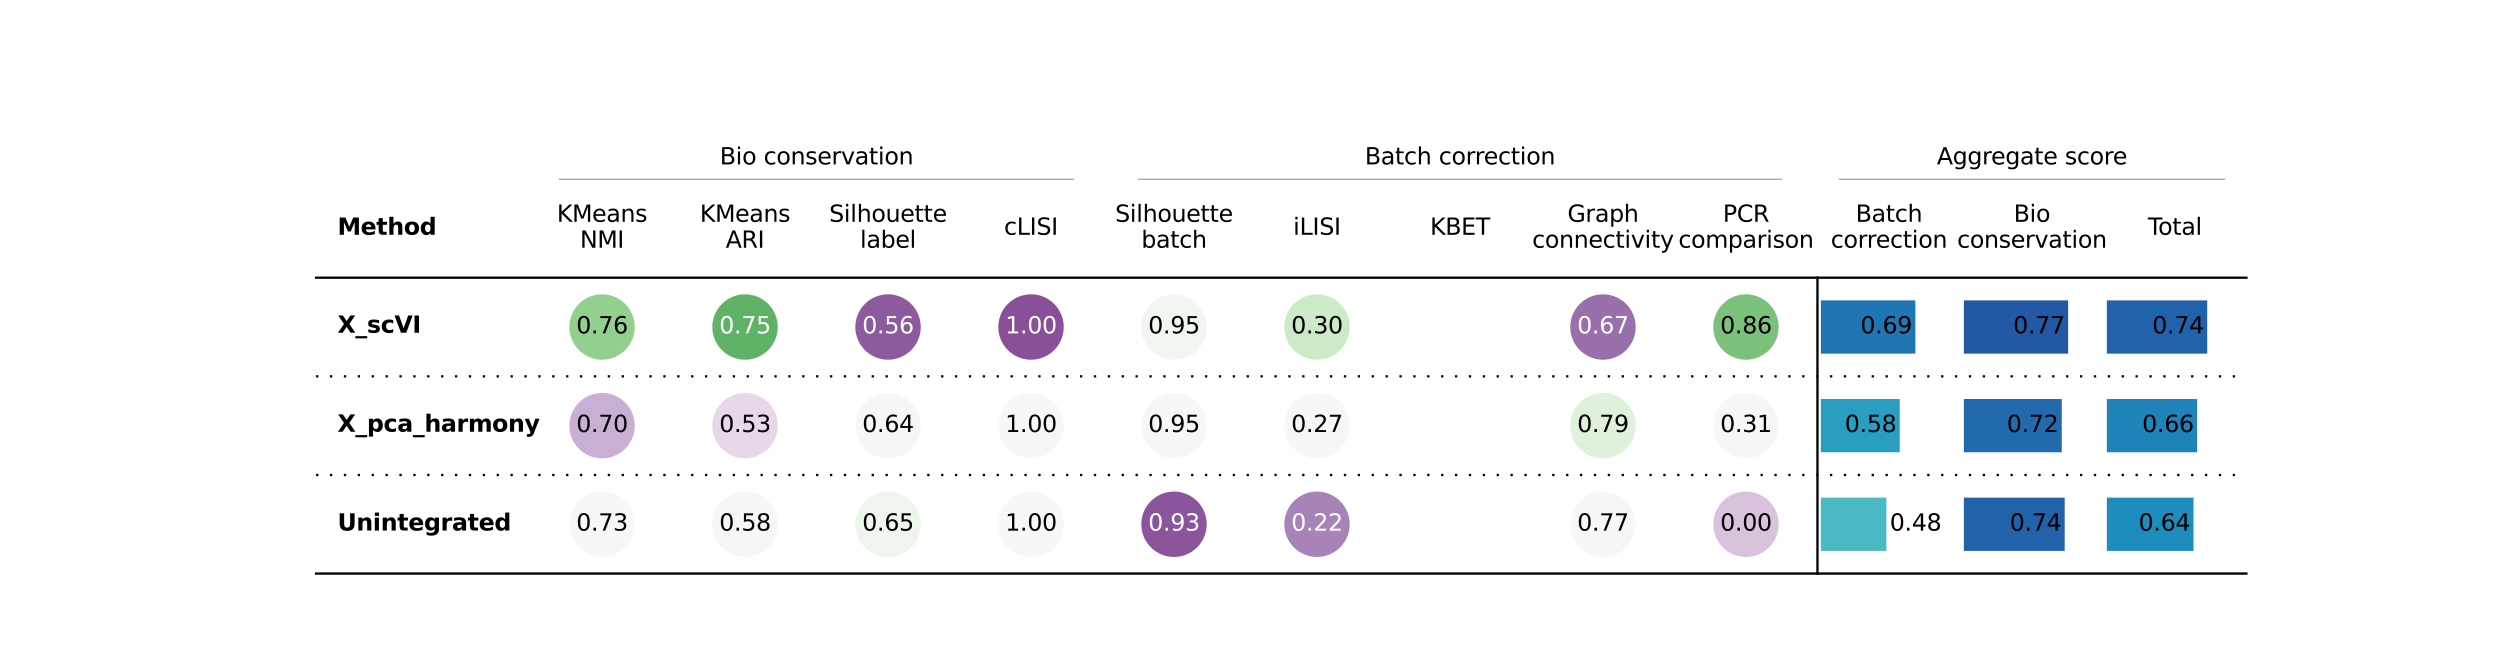 <?xml version="1.0" encoding="utf-8" standalone="no"?>
<!DOCTYPE svg PUBLIC "-//W3C//DTD SVG 1.1//EN"
  "http://www.w3.org/Graphics/SVG/1.1/DTD/svg11.dtd">
<svg xmlns:xlink="http://www.w3.org/1999/xlink" width="1080pt" height="280.8pt" viewBox="0 0 1080 280.8" xmlns="http://www.w3.org/2000/svg" version="1.1">
 <defs>
  <style type="text/css">*{stroke-linejoin: round; stroke-linecap: butt}</style>
 </defs>
 <g id="figure_1">
  <g id="patch_1">
   <path d="M 0 280.8 
L 1080 280.8 
L 1080 0 
L 0 0 
z
" style="fill: #ffffff"/>
  </g>
  <g id="axes_1">
   <g id="patch_2">
    <path d="M 136.544 119.969 
L 229.201 119.969 
L 229.201 162.574 
L 136.544 162.574 
z
" clip-path="url(#p8decaa2609)" style="fill: #ffffff"/>
   </g>
   <g id="patch_3">
    <path d="M 229.201 119.969 
L 290.972 119.969 
L 290.972 162.574 
L 229.201 162.574 
z
" clip-path="url(#p8decaa2609)" style="fill: #ffffff"/>
   </g>
   <g id="patch_4">
    <path d="M 290.972 119.969 
L 352.744 119.969 
L 352.744 162.574 
L 290.972 162.574 
z
" clip-path="url(#p8decaa2609)" style="fill: #ffffff"/>
   </g>
   <g id="patch_5">
    <path d="M 352.744 119.969 
L 414.515 119.969 
L 414.515 162.574 
L 352.744 162.574 
z
" clip-path="url(#p8decaa2609)" style="fill: #ffffff"/>
   </g>
   <g id="patch_6">
    <path d="M 414.515 119.969 
L 476.286 119.969 
L 476.286 162.574 
L 414.515 162.574 
z
" clip-path="url(#p8decaa2609)" style="fill: #ffffff"/>
   </g>
   <g id="patch_7">
    <path d="M 476.286 119.969 
L 538.057 119.969 
L 538.057 162.574 
L 476.286 162.574 
z
" clip-path="url(#p8decaa2609)" style="fill: #ffffff"/>
   </g>
   <g id="patch_8">
    <path d="M 538.057 119.969 
L 599.828 119.969 
L 599.828 162.574 
L 538.057 162.574 
z
" clip-path="url(#p8decaa2609)" style="fill: #ffffff"/>
   </g>
   <g id="patch_9">
    <path d="M 599.828 119.969 
L 661.6 119.969 
L 661.6 162.574 
L 599.828 162.574 
z
" clip-path="url(#p8decaa2609)" style="fill: #ffffff"/>
   </g>
   <g id="patch_10">
    <path d="M 661.6 119.969 
L 723.371 119.969 
L 723.371 162.574 
L 661.6 162.574 
z
" clip-path="url(#p8decaa2609)" style="fill: #ffffff"/>
   </g>
   <g id="patch_11">
    <path d="M 723.371 119.969 
L 785.142 119.969 
L 785.142 162.574 
L 723.371 162.574 
z
" clip-path="url(#p8decaa2609)" style="fill: #ffffff"/>
   </g>
   <g id="patch_12">
    <path d="M 785.142 119.969 
L 846.913 119.969 
L 846.913 162.574 
L 785.142 162.574 
z
" clip-path="url(#p8decaa2609)" style="fill: #ffffff"/>
   </g>
   <g id="patch_13">
    <path d="M 785.142 119.969 
L 846.913 119.969 
L 846.913 162.574 
L 785.142 162.574 
z
" clip-path="url(#p8decaa2609)" style="fill: #ffffff"/>
   </g>
   <g id="patch_14">
    <path d="M 846.913 119.969 
L 908.685 119.969 
L 908.685 162.574 
L 846.913 162.574 
z
" clip-path="url(#p8decaa2609)" style="fill: #ffffff"/>
   </g>
   <g id="patch_15">
    <path d="M 846.913 119.969 
L 908.685 119.969 
L 908.685 162.574 
L 846.913 162.574 
z
" clip-path="url(#p8decaa2609)" style="fill: #ffffff"/>
   </g>
   <g id="patch_16">
    <path d="M 908.685 119.969 
L 970.456 119.969 
L 970.456 162.574 
L 908.685 162.574 
z
" clip-path="url(#p8decaa2609)" style="fill: #ffffff"/>
   </g>
   <g id="patch_17">
    <path d="M 908.685 119.969 
L 970.456 119.969 
L 970.456 162.574 
L 908.685 162.574 
z
" clip-path="url(#p8decaa2609)" style="fill: #ffffff"/>
   </g>
   <g id="patch_18">
    <path d="M 136.544 162.574 
L 229.201 162.574 
L 229.201 205.178 
L 136.544 205.178 
z
" clip-path="url(#p8decaa2609)" style="fill: #ffffff"/>
   </g>
   <g id="patch_19">
    <path d="M 229.201 162.574 
L 290.972 162.574 
L 290.972 205.178 
L 229.201 205.178 
z
" clip-path="url(#p8decaa2609)" style="fill: #ffffff"/>
   </g>
   <g id="patch_20">
    <path d="M 290.972 162.574 
L 352.744 162.574 
L 352.744 205.178 
L 290.972 205.178 
z
" clip-path="url(#p8decaa2609)" style="fill: #ffffff"/>
   </g>
   <g id="patch_21">
    <path d="M 352.744 162.574 
L 414.515 162.574 
L 414.515 205.178 
L 352.744 205.178 
z
" clip-path="url(#p8decaa2609)" style="fill: #ffffff"/>
   </g>
   <g id="patch_22">
    <path d="M 414.515 162.574 
L 476.286 162.574 
L 476.286 205.178 
L 414.515 205.178 
z
" clip-path="url(#p8decaa2609)" style="fill: #ffffff"/>
   </g>
   <g id="patch_23">
    <path d="M 476.286 162.574 
L 538.057 162.574 
L 538.057 205.178 
L 476.286 205.178 
z
" clip-path="url(#p8decaa2609)" style="fill: #ffffff"/>
   </g>
   <g id="patch_24">
    <path d="M 538.057 162.574 
L 599.828 162.574 
L 599.828 205.178 
L 538.057 205.178 
z
" clip-path="url(#p8decaa2609)" style="fill: #ffffff"/>
   </g>
   <g id="patch_25">
    <path d="M 599.828 162.574 
L 661.6 162.574 
L 661.6 205.178 
L 599.828 205.178 
z
" clip-path="url(#p8decaa2609)" style="fill: #ffffff"/>
   </g>
   <g id="patch_26">
    <path d="M 661.6 162.574 
L 723.371 162.574 
L 723.371 205.178 
L 661.6 205.178 
z
" clip-path="url(#p8decaa2609)" style="fill: #ffffff"/>
   </g>
   <g id="patch_27">
    <path d="M 723.371 162.574 
L 785.142 162.574 
L 785.142 205.178 
L 723.371 205.178 
z
" clip-path="url(#p8decaa2609)" style="fill: #ffffff"/>
   </g>
   <g id="patch_28">
    <path d="M 785.142 162.574 
L 846.913 162.574 
L 846.913 205.178 
L 785.142 205.178 
z
" clip-path="url(#p8decaa2609)" style="fill: #ffffff"/>
   </g>
   <g id="patch_29">
    <path d="M 785.142 162.574 
L 846.913 162.574 
L 846.913 205.178 
L 785.142 205.178 
z
" clip-path="url(#p8decaa2609)" style="fill: #ffffff"/>
   </g>
   <g id="patch_30">
    <path d="M 846.913 162.574 
L 908.685 162.574 
L 908.685 205.178 
L 846.913 205.178 
z
" clip-path="url(#p8decaa2609)" style="fill: #ffffff"/>
   </g>
   <g id="patch_31">
    <path d="M 846.913 162.574 
L 908.685 162.574 
L 908.685 205.178 
L 846.913 205.178 
z
" clip-path="url(#p8decaa2609)" style="fill: #ffffff"/>
   </g>
   <g id="patch_32">
    <path d="M 908.685 162.574 
L 970.456 162.574 
L 970.456 205.178 
L 908.685 205.178 
z
" clip-path="url(#p8decaa2609)" style="fill: #ffffff"/>
   </g>
   <g id="patch_33">
    <path d="M 908.685 162.574 
L 970.456 162.574 
L 970.456 205.178 
L 908.685 205.178 
z
" clip-path="url(#p8decaa2609)" style="fill: #ffffff"/>
   </g>
   <g id="patch_34">
    <path d="M 136.544 205.178 
L 229.201 205.178 
L 229.201 247.782 
L 136.544 247.782 
z
" clip-path="url(#p8decaa2609)" style="fill: #ffffff"/>
   </g>
   <g id="patch_35">
    <path d="M 229.201 205.178 
L 290.972 205.178 
L 290.972 247.782 
L 229.201 247.782 
z
" clip-path="url(#p8decaa2609)" style="fill: #ffffff"/>
   </g>
   <g id="patch_36">
    <path d="M 290.972 205.178 
L 352.744 205.178 
L 352.744 247.782 
L 290.972 247.782 
z
" clip-path="url(#p8decaa2609)" style="fill: #ffffff"/>
   </g>
   <g id="patch_37">
    <path d="M 352.744 205.178 
L 414.515 205.178 
L 414.515 247.782 
L 352.744 247.782 
z
" clip-path="url(#p8decaa2609)" style="fill: #ffffff"/>
   </g>
   <g id="patch_38">
    <path d="M 414.515 205.178 
L 476.286 205.178 
L 476.286 247.782 
L 414.515 247.782 
z
" clip-path="url(#p8decaa2609)" style="fill: #ffffff"/>
   </g>
   <g id="patch_39">
    <path d="M 476.286 205.178 
L 538.057 205.178 
L 538.057 247.782 
L 476.286 247.782 
z
" clip-path="url(#p8decaa2609)" style="fill: #ffffff"/>
   </g>
   <g id="patch_40">
    <path d="M 538.057 205.178 
L 599.828 205.178 
L 599.828 247.782 
L 538.057 247.782 
z
" clip-path="url(#p8decaa2609)" style="fill: #ffffff"/>
   </g>
   <g id="patch_41">
    <path d="M 599.828 205.178 
L 661.6 205.178 
L 661.6 247.782 
L 599.828 247.782 
z
" clip-path="url(#p8decaa2609)" style="fill: #ffffff"/>
   </g>
   <g id="patch_42">
    <path d="M 661.6 205.178 
L 723.371 205.178 
L 723.371 247.782 
L 661.6 247.782 
z
" clip-path="url(#p8decaa2609)" style="fill: #ffffff"/>
   </g>
   <g id="patch_43">
    <path d="M 723.371 205.178 
L 785.142 205.178 
L 785.142 247.782 
L 723.371 247.782 
z
" clip-path="url(#p8decaa2609)" style="fill: #ffffff"/>
   </g>
   <g id="patch_44">
    <path d="M 785.142 205.178 
L 846.913 205.178 
L 846.913 247.782 
L 785.142 247.782 
z
" clip-path="url(#p8decaa2609)" style="fill: #ffffff"/>
   </g>
   <g id="patch_45">
    <path d="M 785.142 205.178 
L 846.913 205.178 
L 846.913 247.782 
L 785.142 247.782 
z
" clip-path="url(#p8decaa2609)" style="fill: #ffffff"/>
   </g>
   <g id="patch_46">
    <path d="M 846.913 205.178 
L 908.685 205.178 
L 908.685 247.782 
L 846.913 247.782 
z
" clip-path="url(#p8decaa2609)" style="fill: #ffffff"/>
   </g>
   <g id="patch_47">
    <path d="M 846.913 205.178 
L 908.685 205.178 
L 908.685 247.782 
L 846.913 247.782 
z
" clip-path="url(#p8decaa2609)" style="fill: #ffffff"/>
   </g>
   <g id="patch_48">
    <path d="M 908.685 205.178 
L 970.456 205.178 
L 970.456 247.782 
L 908.685 247.782 
z
" clip-path="url(#p8decaa2609)" style="fill: #ffffff"/>
   </g>
   <g id="patch_49">
    <path d="M 908.685 205.178 
L 970.456 205.178 
L 970.456 247.782 
L 908.685 247.782 
z
" clip-path="url(#p8decaa2609)" style="fill: #ffffff"/>
   </g>
   <g id="patch_50">
    <path d="M 136.544 77.365 
L 229.201 77.365 
L 229.201 119.969 
L 136.544 119.969 
z
" clip-path="url(#p8decaa2609)" style="fill: #ffffff"/>
   </g>
   <g id="patch_51">
    <path d="M 229.201 77.365 
L 290.972 77.365 
L 290.972 119.969 
L 229.201 119.969 
z
" clip-path="url(#p8decaa2609)" style="fill: #ffffff"/>
   </g>
   <g id="patch_52">
    <path d="M 290.972 77.365 
L 352.744 77.365 
L 352.744 119.969 
L 290.972 119.969 
z
" clip-path="url(#p8decaa2609)" style="fill: #ffffff"/>
   </g>
   <g id="patch_53">
    <path d="M 352.744 77.365 
L 414.515 77.365 
L 414.515 119.969 
L 352.744 119.969 
z
" clip-path="url(#p8decaa2609)" style="fill: #ffffff"/>
   </g>
   <g id="patch_54">
    <path d="M 414.515 77.365 
L 476.286 77.365 
L 476.286 119.969 
L 414.515 119.969 
z
" clip-path="url(#p8decaa2609)" style="fill: #ffffff"/>
   </g>
   <g id="patch_55">
    <path d="M 476.286 77.365 
L 538.057 77.365 
L 538.057 119.969 
L 476.286 119.969 
z
" clip-path="url(#p8decaa2609)" style="fill: #ffffff"/>
   </g>
   <g id="patch_56">
    <path d="M 538.057 77.365 
L 599.828 77.365 
L 599.828 119.969 
L 538.057 119.969 
z
" clip-path="url(#p8decaa2609)" style="fill: #ffffff"/>
   </g>
   <g id="patch_57">
    <path d="M 599.828 77.365 
L 661.6 77.365 
L 661.6 119.969 
L 599.828 119.969 
z
" clip-path="url(#p8decaa2609)" style="fill: #ffffff"/>
   </g>
   <g id="patch_58">
    <path d="M 661.6 77.365 
L 723.371 77.365 
L 723.371 119.969 
L 661.6 119.969 
z
" clip-path="url(#p8decaa2609)" style="fill: #ffffff"/>
   </g>
   <g id="patch_59">
    <path d="M 723.371 77.365 
L 785.142 77.365 
L 785.142 119.969 
L 723.371 119.969 
z
" clip-path="url(#p8decaa2609)" style="fill: #ffffff"/>
   </g>
   <g id="patch_60">
    <path d="M 785.142 77.365 
L 846.913 77.365 
L 846.913 119.969 
L 785.142 119.969 
z
" clip-path="url(#p8decaa2609)" style="fill: #ffffff"/>
   </g>
   <g id="patch_61">
    <path d="M 846.913 77.365 
L 908.685 77.365 
L 908.685 119.969 
L 846.913 119.969 
z
" clip-path="url(#p8decaa2609)" style="fill: #ffffff"/>
   </g>
   <g id="patch_62">
    <path d="M 908.685 77.365 
L 970.456 77.365 
L 970.456 119.969 
L 908.685 119.969 
z
" clip-path="url(#p8decaa2609)" style="fill: #ffffff"/>
   </g>
   <g id="patch_63">
    <path d="M 476.286 77.365 
L 785.142 77.365 
L 785.142 119.969 
L 476.286 119.969 
z
" clip-path="url(#p8decaa2609)" style="fill: #ffffff"/>
   </g>
   <g id="patch_64">
    <path d="M 785.142 77.365 
L 970.456 77.365 
L 970.456 119.969 
L 785.142 119.969 
z
" clip-path="url(#p8decaa2609)" style="fill: #ffffff"/>
   </g>
   <g id="patch_65">
    <path d="M 229.201 77.365 
L 476.286 77.365 
L 476.286 119.969 
L 229.201 119.969 
z
" clip-path="url(#p8decaa2609)" style="fill: #ffffff"/>
   </g>
   <g id="patch_66">
    <path d="M 785.142 119.969 
L 846.913 119.969 
L 846.913 162.574 
L 785.142 162.574 
z
" clip-path="url(#p8decaa2609)" style="fill: #ffffff"/>
   </g>
   <g id="patch_67">
    <path d="M 846.913 119.969 
L 908.685 119.969 
L 908.685 162.574 
L 846.913 162.574 
z
" clip-path="url(#p8decaa2609)" style="fill: #ffffff"/>
   </g>
   <g id="patch_68">
    <path d="M 908.685 119.969 
L 970.456 119.969 
L 970.456 162.574 
L 908.685 162.574 
z
" clip-path="url(#p8decaa2609)" style="fill: #ffffff"/>
   </g>
   <g id="patch_69">
    <path d="M 785.142 162.574 
L 846.913 162.574 
L 846.913 205.178 
L 785.142 205.178 
z
" clip-path="url(#p8decaa2609)" style="fill: #ffffff"/>
   </g>
   <g id="patch_70">
    <path d="M 846.913 162.574 
L 908.685 162.574 
L 908.685 205.178 
L 846.913 205.178 
z
" clip-path="url(#p8decaa2609)" style="fill: #ffffff"/>
   </g>
   <g id="patch_71">
    <path d="M 908.685 162.574 
L 970.456 162.574 
L 970.456 205.178 
L 908.685 205.178 
z
" clip-path="url(#p8decaa2609)" style="fill: #ffffff"/>
   </g>
   <g id="patch_72">
    <path d="M 785.142 205.178 
L 846.913 205.178 
L 846.913 247.782 
L 785.142 247.782 
z
" clip-path="url(#p8decaa2609)" style="fill: #ffffff"/>
   </g>
   <g id="patch_73">
    <path d="M 846.913 205.178 
L 908.685 205.178 
L 908.685 247.782 
L 846.913 247.782 
z
" clip-path="url(#p8decaa2609)" style="fill: #ffffff"/>
   </g>
   <g id="patch_74">
    <path d="M 908.685 205.178 
L 970.456 205.178 
L 970.456 247.782 
L 908.685 247.782 
z
" clip-path="url(#p8decaa2609)" style="fill: #ffffff"/>
   </g>
   <g id="line2d_1">
    <path d="M 491.729 77.365 
L 769.699 77.365 
" clip-path="url(#p8decaa2609)" style="fill: none; stroke: #000000; stroke-width: 0.2; stroke-linecap: square"/>
   </g>
   <g id="line2d_2">
    <path d="M 794.408 77.365 
L 961.19 77.365 
" clip-path="url(#p8decaa2609)" style="fill: none; stroke: #000000; stroke-width: 0.2; stroke-linecap: square"/>
   </g>
   <g id="line2d_3">
    <path d="M 241.555 77.365 
L 463.932 77.365 
" clip-path="url(#p8decaa2609)" style="fill: none; stroke: #000000; stroke-width: 0.2; stroke-linecap: square"/>
   </g>
   <g id="line2d_4">
    <path d="M 136.544 119.969 
L 970.456 119.969 
" clip-path="url(#p8decaa2609)" style="fill: none; stroke: #000000; stroke-linecap: square"/>
   </g>
   <g id="line2d_5">
    <path d="M 136.544 247.782 
L 970.456 247.782 
" clip-path="url(#p8decaa2609)" style="fill: none; stroke: #000000; stroke-linecap: square"/>
   </g>
   <g id="line2d_6">
    <path d="M 136.544 162.574 
L 970.456 162.574 
" clip-path="url(#p8decaa2609)" style="fill: none; stroke-dasharray: 1,5; stroke-dashoffset: 0; stroke: #000000"/>
   </g>
   <g id="line2d_7">
    <path d="M 136.544 205.178 
L 970.456 205.178 
" clip-path="url(#p8decaa2609)" style="fill: none; stroke-dasharray: 1,5; stroke-dashoffset: 0; stroke: #000000"/>
   </g>
   <g id="line2d_8">
    <path d="M 785.142 119.969 
L 785.142 247.782 
" clip-path="url(#p8decaa2609)" style="fill: none; stroke: #000000; stroke-linecap: square"/>
   </g>
   <g id="text_1">
    <!-- X_scVI -->
    <g transform="translate(145.81 143.753) scale(0.1 -0.1)">
     <defs>
      <path id="DejaVuSans-Bold-58" d="M 3188 2381 
L 4806 0 
L 3553 0 
L 2463 1594 
L 1381 0 
L 122 0 
L 1741 2381 
L 184 4666 
L 1441 4666 
L 2463 3163 
L 3481 4666 
L 4744 4666 
L 3188 2381 
z
" transform="scale(0.016)"/>
      <path id="DejaVuSans-Bold-5f" d="M 3200 -916 
L 3200 -1509 
L 0 -1509 
L 0 -916 
L 3200 -916 
z
" transform="scale(0.016)"/>
      <path id="DejaVuSans-Bold-73" d="M 3272 3391 
L 3272 2541 
Q 2913 2691 2578 2766 
Q 2244 2841 1947 2841 
Q 1628 2841 1473 2761 
Q 1319 2681 1319 2516 
Q 1319 2381 1436 2309 
Q 1553 2238 1856 2203 
L 2053 2175 
Q 2913 2066 3209 1816 
Q 3506 1566 3506 1031 
Q 3506 472 3093 190 
Q 2681 -91 1863 -91 
Q 1516 -91 1145 -36 
Q 775 19 384 128 
L 384 978 
Q 719 816 1070 734 
Q 1422 653 1784 653 
Q 2113 653 2278 743 
Q 2444 834 2444 1013 
Q 2444 1163 2330 1236 
Q 2216 1309 1875 1350 
L 1678 1375 
Q 931 1469 631 1722 
Q 331 1975 331 2491 
Q 331 3047 712 3315 
Q 1094 3584 1881 3584 
Q 2191 3584 2531 3537 
Q 2872 3491 3272 3391 
z
" transform="scale(0.016)"/>
      <path id="DejaVuSans-Bold-63" d="M 3366 3391 
L 3366 2478 
Q 3138 2634 2908 2709 
Q 2678 2784 2431 2784 
Q 1963 2784 1702 2511 
Q 1441 2238 1441 1747 
Q 1441 1256 1702 982 
Q 1963 709 2431 709 
Q 2694 709 2930 787 
Q 3166 866 3366 1019 
L 3366 103 
Q 3103 6 2833 -42 
Q 2563 -91 2291 -91 
Q 1344 -91 809 395 
Q 275 881 275 1747 
Q 275 2613 809 3098 
Q 1344 3584 2291 3584 
Q 2566 3584 2833 3536 
Q 3100 3488 3366 3391 
z
" transform="scale(0.016)"/>
      <path id="DejaVuSans-Bold-56" d="M 31 4666 
L 1241 4666 
L 2478 1222 
L 3713 4666 
L 4922 4666 
L 3194 0 
L 1759 0 
L 31 4666 
z
" transform="scale(0.016)"/>
      <path id="DejaVuSans-Bold-49" d="M 588 4666 
L 1791 4666 
L 1791 0 
L 588 0 
L 588 4666 
z
" transform="scale(0.016)"/>
     </defs>
     <use xlink:href="#DejaVuSans-Bold-58"/>
     <use xlink:href="#DejaVuSans-Bold-5f" transform="translate(77.1 0)"/>
     <use xlink:href="#DejaVuSans-Bold-73" transform="translate(127.1 0)"/>
     <use xlink:href="#DejaVuSans-Bold-63" transform="translate(186.621 0)"/>
     <use xlink:href="#DejaVuSans-Bold-56" transform="translate(245.898 0)"/>
     <use xlink:href="#DejaVuSans-Bold-49" transform="translate(323.291 0)"/>
    </g>
   </g>
   <g id="text_2">
    <g id="patch_75">
     <path d="M 260.087 154.904 
C 263.702 154.904 267.17 153.468 269.727 150.911 
C 272.283 148.355 273.72 144.887 273.72 141.271 
C 273.72 137.656 272.283 134.188 269.727 131.632 
C 267.17 129.075 263.702 127.639 260.087 127.639 
C 256.471 127.639 253.003 129.075 250.447 131.632 
C 247.89 134.188 246.454 137.656 246.454 141.271 
C 246.454 144.887 247.89 148.355 250.447 150.911 
C 253.003 153.468 256.471 154.904 260.087 154.904 
z
" style="fill: #93d090; stroke: #93d090; stroke-linejoin: miter"/>
    </g>
    <!-- 0.76 -->
    <g transform="translate(248.954 144.031) scale(0.1 -0.1)">
     <defs>
      <path id="DejaVuSans-30" d="M 2034 4250 
Q 1547 4250 1301 3770 
Q 1056 3291 1056 2328 
Q 1056 1369 1301 889 
Q 1547 409 2034 409 
Q 2525 409 2770 889 
Q 3016 1369 3016 2328 
Q 3016 3291 2770 3770 
Q 2525 4250 2034 4250 
z
M 2034 4750 
Q 2819 4750 3233 4129 
Q 3647 3509 3647 2328 
Q 3647 1150 3233 529 
Q 2819 -91 2034 -91 
Q 1250 -91 836 529 
Q 422 1150 422 2328 
Q 422 3509 836 4129 
Q 1250 4750 2034 4750 
z
" transform="scale(0.016)"/>
      <path id="DejaVuSans-2e" d="M 684 794 
L 1344 794 
L 1344 0 
L 684 0 
L 684 794 
z
" transform="scale(0.016)"/>
      <path id="DejaVuSans-37" d="M 525 4666 
L 3525 4666 
L 3525 4397 
L 1831 0 
L 1172 0 
L 2766 4134 
L 525 4134 
L 525 4666 
z
" transform="scale(0.016)"/>
      <path id="DejaVuSans-36" d="M 2113 2584 
Q 1688 2584 1439 2293 
Q 1191 2003 1191 1497 
Q 1191 994 1439 701 
Q 1688 409 2113 409 
Q 2538 409 2786 701 
Q 3034 994 3034 1497 
Q 3034 2003 2786 2293 
Q 2538 2584 2113 2584 
z
M 3366 4563 
L 3366 3988 
Q 3128 4100 2886 4159 
Q 2644 4219 2406 4219 
Q 1781 4219 1451 3797 
Q 1122 3375 1075 2522 
Q 1259 2794 1537 2939 
Q 1816 3084 2150 3084 
Q 2853 3084 3261 2657 
Q 3669 2231 3669 1497 
Q 3669 778 3244 343 
Q 2819 -91 2113 -91 
Q 1303 -91 875 529 
Q 447 1150 447 2328 
Q 447 3434 972 4092 
Q 1497 4750 2381 4750 
Q 2619 4750 2861 4703 
Q 3103 4656 3366 4563 
z
" transform="scale(0.016)"/>
     </defs>
     <use xlink:href="#DejaVuSans-30"/>
     <use xlink:href="#DejaVuSans-2e" transform="translate(63.623 0)"/>
     <use xlink:href="#DejaVuSans-37" transform="translate(95.41 0)"/>
     <use xlink:href="#DejaVuSans-36" transform="translate(159.033 0)"/>
    </g>
   </g>
   <g id="text_3">
    <g id="patch_76">
     <path d="M 321.858 154.904 
C 325.473 154.904 328.941 153.468 331.498 150.911 
C 334.054 148.355 335.491 144.887 335.491 141.271 
C 335.491 137.656 334.054 134.188 331.498 131.632 
C 328.941 129.075 325.473 127.639 321.858 127.639 
C 318.242 127.639 314.775 129.075 312.218 131.632 
C 309.662 134.188 308.225 137.656 308.225 141.271 
C 308.225 144.887 309.662 148.355 312.218 150.911 
C 314.775 153.468 318.242 154.904 321.858 154.904 
z
" style="fill: #60b266; stroke: #60b266; stroke-linejoin: miter"/>
    </g>
    <!-- 0.75 -->
    <g style="fill: #ffffff" transform="translate(310.725 144.031) scale(0.1 -0.1)">
     <defs>
      <path id="DejaVuSans-35" d="M 691 4666 
L 3169 4666 
L 3169 4134 
L 1269 4134 
L 1269 2991 
Q 1406 3038 1543 3061 
Q 1681 3084 1819 3084 
Q 2600 3084 3056 2656 
Q 3513 2228 3513 1497 
Q 3513 744 3044 326 
Q 2575 -91 1722 -91 
Q 1428 -91 1123 -41 
Q 819 9 494 109 
L 494 744 
Q 775 591 1075 516 
Q 1375 441 1709 441 
Q 2250 441 2565 725 
Q 2881 1009 2881 1497 
Q 2881 1984 2565 2268 
Q 2250 2553 1709 2553 
Q 1456 2553 1204 2497 
Q 953 2441 691 2322 
L 691 4666 
z
" transform="scale(0.016)"/>
     </defs>
     <use xlink:href="#DejaVuSans-30"/>
     <use xlink:href="#DejaVuSans-2e" transform="translate(63.623 0)"/>
     <use xlink:href="#DejaVuSans-37" transform="translate(95.41 0)"/>
     <use xlink:href="#DejaVuSans-35" transform="translate(159.033 0)"/>
    </g>
   </g>
   <g id="text_4">
    <g id="patch_77">
     <path d="M 383.629 154.904 
C 387.245 154.904 390.712 153.468 393.269 150.911 
C 395.826 148.355 397.262 144.887 397.262 141.271 
C 397.262 137.656 395.826 134.188 393.269 131.632 
C 390.712 129.075 387.245 127.639 383.629 127.639 
C 380.014 127.639 376.546 129.075 373.989 131.632 
C 371.433 134.188 369.996 137.656 369.996 141.271 
C 369.996 144.887 371.433 148.355 373.989 150.911 
C 376.546 153.468 380.014 154.904 383.629 154.904 
z
" style="fill: #8e5a9e; stroke: #8e5a9e; stroke-linejoin: miter"/>
    </g>
    <!-- 0.56 -->
    <g style="fill: #ffffff" transform="translate(372.496 144.031) scale(0.1 -0.1)">
     <use xlink:href="#DejaVuSans-30"/>
     <use xlink:href="#DejaVuSans-2e" transform="translate(63.623 0)"/>
     <use xlink:href="#DejaVuSans-35" transform="translate(95.41 0)"/>
     <use xlink:href="#DejaVuSans-36" transform="translate(159.033 0)"/>
    </g>
   </g>
   <g id="text_5">
    <g id="patch_78">
     <path d="M 445.4 154.904 
C 449.016 154.904 452.484 153.468 455.04 150.911 
C 457.597 148.355 459.033 144.887 459.033 141.271 
C 459.033 137.656 457.597 134.188 455.04 131.632 
C 452.484 129.075 449.016 127.639 445.4 127.639 
C 441.785 127.639 438.317 129.075 435.761 131.632 
C 433.204 134.188 431.768 137.656 431.768 141.271 
C 431.768 144.887 433.204 148.355 435.761 150.911 
C 438.317 153.468 441.785 154.904 445.4 154.904 
z
" style="fill: #894f98; stroke: #894f98; stroke-linejoin: miter"/>
    </g>
    <!-- 1.00 -->
    <g style="fill: #ffffff" transform="translate(434.268 144.031) scale(0.1 -0.1)">
     <defs>
      <path id="DejaVuSans-31" d="M 794 531 
L 1825 531 
L 1825 4091 
L 703 3866 
L 703 4441 
L 1819 4666 
L 2450 4666 
L 2450 531 
L 3481 531 
L 3481 0 
L 794 0 
L 794 531 
z
" transform="scale(0.016)"/>
     </defs>
     <use xlink:href="#DejaVuSans-31"/>
     <use xlink:href="#DejaVuSans-2e" transform="translate(63.623 0)"/>
     <use xlink:href="#DejaVuSans-30" transform="translate(95.41 0)"/>
     <use xlink:href="#DejaVuSans-30" transform="translate(159.033 0)"/>
    </g>
   </g>
   <g id="text_6">
    <g id="patch_79">
     <path d="M 507.172 154.904 
C 510.787 154.904 514.255 153.468 516.811 150.911 
C 519.368 148.355 520.804 144.887 520.804 141.271 
C 520.804 137.656 519.368 134.188 516.811 131.632 
C 514.255 129.075 510.787 127.639 507.172 127.639 
C 503.556 127.639 500.088 129.075 497.532 131.632 
C 494.975 134.188 493.539 137.656 493.539 141.271 
C 493.539 144.887 494.975 148.355 497.532 150.911 
C 500.088 153.468 503.556 154.904 507.172 154.904 
z
" style="fill: #f2f6f1; stroke: #f2f6f1; stroke-linejoin: miter"/>
    </g>
    <!-- 0.95 -->
    <g transform="translate(496.039 144.031) scale(0.1 -0.1)">
     <defs>
      <path id="DejaVuSans-39" d="M 703 97 
L 703 672 
Q 941 559 1184 500 
Q 1428 441 1663 441 
Q 2288 441 2617 861 
Q 2947 1281 2994 2138 
Q 2813 1869 2534 1725 
Q 2256 1581 1919 1581 
Q 1219 1581 811 2004 
Q 403 2428 403 3163 
Q 403 3881 828 4315 
Q 1253 4750 1959 4750 
Q 2769 4750 3195 4129 
Q 3622 3509 3622 2328 
Q 3622 1225 3098 567 
Q 2575 -91 1691 -91 
Q 1453 -91 1209 -44 
Q 966 3 703 97 
z
M 1959 2075 
Q 2384 2075 2632 2365 
Q 2881 2656 2881 3163 
Q 2881 3666 2632 3958 
Q 2384 4250 1959 4250 
Q 1534 4250 1286 3958 
Q 1038 3666 1038 3163 
Q 1038 2656 1286 2365 
Q 1534 2075 1959 2075 
z
" transform="scale(0.016)"/>
     </defs>
     <use xlink:href="#DejaVuSans-30"/>
     <use xlink:href="#DejaVuSans-2e" transform="translate(63.623 0)"/>
     <use xlink:href="#DejaVuSans-39" transform="translate(95.41 0)"/>
     <use xlink:href="#DejaVuSans-35" transform="translate(159.033 0)"/>
    </g>
   </g>
   <g id="text_7">
    <g id="patch_80">
     <path d="M 568.943 154.904 
C 572.558 154.904 576.026 153.468 578.583 150.911 
C 581.139 148.355 582.576 144.887 582.576 141.271 
C 582.576 137.656 581.139 134.188 578.583 131.632 
C 576.026 129.075 572.558 127.639 568.943 127.639 
C 565.327 127.639 561.859 129.075 559.303 131.632 
C 556.746 134.188 555.31 137.656 555.31 141.271 
C 555.31 144.887 556.746 148.355 559.303 150.911 
C 561.859 153.468 565.327 154.904 568.943 154.904 
z
" style="fill: #cbeac5; stroke: #cbeac5; stroke-linejoin: miter"/>
    </g>
    <!-- 0.30 -->
    <g transform="translate(557.81 144.031) scale(0.1 -0.1)">
     <defs>
      <path id="DejaVuSans-33" d="M 2597 2516 
Q 3050 2419 3304 2112 
Q 3559 1806 3559 1356 
Q 3559 666 3084 287 
Q 2609 -91 1734 -91 
Q 1441 -91 1130 -33 
Q 819 25 488 141 
L 488 750 
Q 750 597 1062 519 
Q 1375 441 1716 441 
Q 2309 441 2620 675 
Q 2931 909 2931 1356 
Q 2931 1769 2642 2001 
Q 2353 2234 1838 2234 
L 1294 2234 
L 1294 2753 
L 1863 2753 
Q 2328 2753 2575 2939 
Q 2822 3125 2822 3475 
Q 2822 3834 2567 4026 
Q 2313 4219 1838 4219 
Q 1578 4219 1281 4162 
Q 984 4106 628 3988 
L 628 4550 
Q 988 4650 1302 4700 
Q 1616 4750 1894 4750 
Q 2613 4750 3031 4423 
Q 3450 4097 3450 3541 
Q 3450 3153 3228 2886 
Q 3006 2619 2597 2516 
z
" transform="scale(0.016)"/>
     </defs>
     <use xlink:href="#DejaVuSans-30"/>
     <use xlink:href="#DejaVuSans-2e" transform="translate(63.623 0)"/>
     <use xlink:href="#DejaVuSans-33" transform="translate(95.41 0)"/>
     <use xlink:href="#DejaVuSans-30" transform="translate(159.033 0)"/>
    </g>
   </g>
   <g id="text_8">
    <g id="patch_81">
     <path d="M 630.714 153.173 
C 633.87 153.173 636.898 151.919 639.13 149.687 
C 641.362 147.455 642.616 144.428 642.616 141.271 
C 642.616 138.115 641.362 135.088 639.13 132.856 
C 636.898 130.624 633.87 129.37 630.714 129.37 
C 627.558 129.37 624.53 130.624 622.298 132.856 
C 620.066 135.088 618.812 138.115 618.812 141.271 
C 618.812 144.428 620.066 147.455 622.298 149.687 
C 624.53 151.919 627.558 153.173 630.714 153.173 
L 630.714 153.173 
z
" style="fill: none"/>
    </g>
    <!-- nan -->
    <g style="fill: #ffffff" transform="translate(621.312 144.031) scale(0.1 -0.1)">
     <defs>
      <path id="DejaVuSans-6e" d="M 3513 2113 
L 3513 0 
L 2938 0 
L 2938 2094 
Q 2938 2591 2744 2837 
Q 2550 3084 2163 3084 
Q 1697 3084 1428 2787 
Q 1159 2491 1159 1978 
L 1159 0 
L 581 0 
L 581 3500 
L 1159 3500 
L 1159 2956 
Q 1366 3272 1645 3428 
Q 1925 3584 2291 3584 
Q 2894 3584 3203 3211 
Q 3513 2838 3513 2113 
z
" transform="scale(0.016)"/>
      <path id="DejaVuSans-61" d="M 2194 1759 
Q 1497 1759 1228 1600 
Q 959 1441 959 1056 
Q 959 750 1161 570 
Q 1363 391 1709 391 
Q 2188 391 2477 730 
Q 2766 1069 2766 1631 
L 2766 1759 
L 2194 1759 
z
M 3341 1997 
L 3341 0 
L 2766 0 
L 2766 531 
Q 2569 213 2275 61 
Q 1981 -91 1556 -91 
Q 1019 -91 701 211 
Q 384 513 384 1019 
Q 384 1609 779 1909 
Q 1175 2209 1959 2209 
L 2766 2209 
L 2766 2266 
Q 2766 2663 2505 2880 
Q 2244 3097 1772 3097 
Q 1472 3097 1187 3025 
Q 903 2953 641 2809 
L 641 3341 
Q 956 3463 1253 3523 
Q 1550 3584 1831 3584 
Q 2591 3584 2966 3190 
Q 3341 2797 3341 1997 
z
" transform="scale(0.016)"/>
     </defs>
     <use xlink:href="#DejaVuSans-6e"/>
     <use xlink:href="#DejaVuSans-61" transform="translate(63.379 0)"/>
     <use xlink:href="#DejaVuSans-6e" transform="translate(124.658 0)"/>
    </g>
   </g>
   <g id="text_9">
    <g id="patch_82">
     <path d="M 692.485 154.904 
C 696.101 154.904 699.569 153.468 702.125 150.911 
C 704.682 148.355 706.118 144.887 706.118 141.271 
C 706.118 137.656 704.682 134.188 702.125 131.632 
C 699.569 129.075 696.101 127.639 692.485 127.639 
C 688.87 127.639 685.402 129.075 682.845 131.632 
C 680.289 134.188 678.852 137.656 678.852 141.271 
C 678.852 144.887 680.289 148.355 682.845 150.911 
C 685.402 153.468 688.87 154.904 692.485 154.904 
z
" style="fill: #9970ab; stroke: #9970ab; stroke-linejoin: miter"/>
    </g>
    <!-- 0.67 -->
    <g style="fill: #ffffff" transform="translate(681.352 144.031) scale(0.1 -0.1)">
     <use xlink:href="#DejaVuSans-30"/>
     <use xlink:href="#DejaVuSans-2e" transform="translate(63.623 0)"/>
     <use xlink:href="#DejaVuSans-36" transform="translate(95.41 0)"/>
     <use xlink:href="#DejaVuSans-37" transform="translate(159.033 0)"/>
    </g>
   </g>
   <g id="text_10">
    <g id="patch_83">
     <path d="M 754.256 154.904 
C 757.872 154.904 761.34 153.468 763.896 150.911 
C 766.453 148.355 767.889 144.887 767.889 141.271 
C 767.889 137.656 766.453 134.188 763.896 131.632 
C 761.34 129.075 757.872 127.639 754.256 127.639 
C 750.641 127.639 747.173 129.075 744.617 131.632 
C 742.06 134.188 740.624 137.656 740.624 141.271 
C 740.624 144.887 742.06 148.355 744.617 150.911 
C 747.173 153.468 750.641 154.904 754.256 154.904 
z
" style="fill: #7bc17c; stroke: #7bc17c; stroke-linejoin: miter"/>
    </g>
    <!-- 0.86 -->
    <g transform="translate(743.124 144.031) scale(0.1 -0.1)">
     <defs>
      <path id="DejaVuSans-38" d="M 2034 2216 
Q 1584 2216 1326 1975 
Q 1069 1734 1069 1313 
Q 1069 891 1326 650 
Q 1584 409 2034 409 
Q 2484 409 2743 651 
Q 3003 894 3003 1313 
Q 3003 1734 2745 1975 
Q 2488 2216 2034 2216 
z
M 1403 2484 
Q 997 2584 770 2862 
Q 544 3141 544 3541 
Q 544 4100 942 4425 
Q 1341 4750 2034 4750 
Q 2731 4750 3128 4425 
Q 3525 4100 3525 3541 
Q 3525 3141 3298 2862 
Q 3072 2584 2669 2484 
Q 3125 2378 3379 2068 
Q 3634 1759 3634 1313 
Q 3634 634 3220 271 
Q 2806 -91 2034 -91 
Q 1263 -91 848 271 
Q 434 634 434 1313 
Q 434 1759 690 2068 
Q 947 2378 1403 2484 
z
M 1172 3481 
Q 1172 3119 1398 2916 
Q 1625 2713 2034 2713 
Q 2441 2713 2670 2916 
Q 2900 3119 2900 3481 
Q 2900 3844 2670 4047 
Q 2441 4250 2034 4250 
Q 1625 4250 1398 4047 
Q 1172 3844 1172 3481 
z
" transform="scale(0.016)"/>
     </defs>
     <use xlink:href="#DejaVuSans-30"/>
     <use xlink:href="#DejaVuSans-2e" transform="translate(63.623 0)"/>
     <use xlink:href="#DejaVuSans-38" transform="translate(95.41 0)"/>
     <use xlink:href="#DejaVuSans-36" transform="translate(159.033 0)"/>
    </g>
   </g>
   <g id="text_11">
    <!-- X_pca_harmony -->
    <g transform="translate(145.81 186.496) scale(0.1 -0.1)">
     <defs>
      <path id="DejaVuSans-Bold-70" d="M 1656 506 
L 1656 -1331 
L 538 -1331 
L 538 3500 
L 1656 3500 
L 1656 2988 
Q 1888 3294 2169 3439 
Q 2450 3584 2816 3584 
Q 3463 3584 3878 3070 
Q 4294 2556 4294 1747 
Q 4294 938 3878 423 
Q 3463 -91 2816 -91 
Q 2450 -91 2169 54 
Q 1888 200 1656 506 
z
M 2400 2772 
Q 2041 2772 1848 2508 
Q 1656 2244 1656 1747 
Q 1656 1250 1848 986 
Q 2041 722 2400 722 
Q 2759 722 2948 984 
Q 3138 1247 3138 1747 
Q 3138 2247 2948 2509 
Q 2759 2772 2400 2772 
z
" transform="scale(0.016)"/>
      <path id="DejaVuSans-Bold-61" d="M 2106 1575 
Q 1756 1575 1579 1456 
Q 1403 1338 1403 1106 
Q 1403 894 1545 773 
Q 1688 653 1941 653 
Q 2256 653 2472 879 
Q 2688 1106 2688 1447 
L 2688 1575 
L 2106 1575 
z
M 3816 1997 
L 3816 0 
L 2688 0 
L 2688 519 
Q 2463 200 2181 54 
Q 1900 -91 1497 -91 
Q 953 -91 614 226 
Q 275 544 275 1050 
Q 275 1666 698 1953 
Q 1122 2241 2028 2241 
L 2688 2241 
L 2688 2328 
Q 2688 2594 2478 2717 
Q 2269 2841 1825 2841 
Q 1466 2841 1156 2769 
Q 847 2697 581 2553 
L 581 3406 
Q 941 3494 1303 3539 
Q 1666 3584 2028 3584 
Q 2975 3584 3395 3211 
Q 3816 2838 3816 1997 
z
" transform="scale(0.016)"/>
      <path id="DejaVuSans-Bold-68" d="M 4056 2131 
L 4056 0 
L 2931 0 
L 2931 347 
L 2931 1625 
Q 2931 2084 2911 2256 
Q 2891 2428 2841 2509 
Q 2775 2619 2662 2680 
Q 2550 2741 2406 2741 
Q 2056 2741 1856 2470 
Q 1656 2200 1656 1722 
L 1656 0 
L 538 0 
L 538 4863 
L 1656 4863 
L 1656 2988 
Q 1909 3294 2193 3439 
Q 2478 3584 2822 3584 
Q 3428 3584 3742 3212 
Q 4056 2841 4056 2131 
z
" transform="scale(0.016)"/>
      <path id="DejaVuSans-Bold-72" d="M 3138 2547 
Q 2991 2616 2845 2648 
Q 2700 2681 2553 2681 
Q 2122 2681 1889 2404 
Q 1656 2128 1656 1613 
L 1656 0 
L 538 0 
L 538 3500 
L 1656 3500 
L 1656 2925 
Q 1872 3269 2151 3426 
Q 2431 3584 2822 3584 
Q 2878 3584 2943 3579 
Q 3009 3575 3134 3559 
L 3138 2547 
z
" transform="scale(0.016)"/>
      <path id="DejaVuSans-Bold-6d" d="M 3781 2919 
Q 3994 3244 4286 3414 
Q 4578 3584 4928 3584 
Q 5531 3584 5847 3212 
Q 6163 2841 6163 2131 
L 6163 0 
L 5038 0 
L 5038 1825 
Q 5041 1866 5042 1909 
Q 5044 1953 5044 2034 
Q 5044 2406 4934 2573 
Q 4825 2741 4581 2741 
Q 4263 2741 4089 2478 
Q 3916 2216 3909 1719 
L 3909 0 
L 2784 0 
L 2784 1825 
Q 2784 2406 2684 2573 
Q 2584 2741 2328 2741 
Q 2006 2741 1831 2477 
Q 1656 2213 1656 1722 
L 1656 0 
L 531 0 
L 531 3500 
L 1656 3500 
L 1656 2988 
Q 1863 3284 2130 3434 
Q 2397 3584 2719 3584 
Q 3081 3584 3359 3409 
Q 3638 3234 3781 2919 
z
" transform="scale(0.016)"/>
      <path id="DejaVuSans-Bold-6f" d="M 2203 2784 
Q 1831 2784 1636 2517 
Q 1441 2250 1441 1747 
Q 1441 1244 1636 976 
Q 1831 709 2203 709 
Q 2569 709 2762 976 
Q 2956 1244 2956 1747 
Q 2956 2250 2762 2517 
Q 2569 2784 2203 2784 
z
M 2203 3584 
Q 3106 3584 3614 3096 
Q 4122 2609 4122 1747 
Q 4122 884 3614 396 
Q 3106 -91 2203 -91 
Q 1297 -91 786 396 
Q 275 884 275 1747 
Q 275 2609 786 3096 
Q 1297 3584 2203 3584 
z
" transform="scale(0.016)"/>
      <path id="DejaVuSans-Bold-6e" d="M 4056 2131 
L 4056 0 
L 2931 0 
L 2931 347 
L 2931 1631 
Q 2931 2084 2911 2256 
Q 2891 2428 2841 2509 
Q 2775 2619 2662 2680 
Q 2550 2741 2406 2741 
Q 2056 2741 1856 2470 
Q 1656 2200 1656 1722 
L 1656 0 
L 538 0 
L 538 3500 
L 1656 3500 
L 1656 2988 
Q 1909 3294 2193 3439 
Q 2478 3584 2822 3584 
Q 3428 3584 3742 3212 
Q 4056 2841 4056 2131 
z
" transform="scale(0.016)"/>
      <path id="DejaVuSans-Bold-79" d="M 78 3500 
L 1197 3500 
L 2138 1125 
L 2938 3500 
L 4056 3500 
L 2584 -331 
Q 2363 -916 2067 -1148 
Q 1772 -1381 1288 -1381 
L 641 -1381 
L 641 -647 
L 991 -647 
Q 1275 -647 1404 -556 
Q 1534 -466 1606 -231 
L 1638 -134 
L 78 3500 
z
" transform="scale(0.016)"/>
     </defs>
     <use xlink:href="#DejaVuSans-Bold-58"/>
     <use xlink:href="#DejaVuSans-Bold-5f" transform="translate(77.1 0)"/>
     <use xlink:href="#DejaVuSans-Bold-70" transform="translate(127.1 0)"/>
     <use xlink:href="#DejaVuSans-Bold-63" transform="translate(198.682 0)"/>
     <use xlink:href="#DejaVuSans-Bold-61" transform="translate(257.959 0)"/>
     <use xlink:href="#DejaVuSans-Bold-5f" transform="translate(325.439 0)"/>
     <use xlink:href="#DejaVuSans-Bold-68" transform="translate(375.439 0)"/>
     <use xlink:href="#DejaVuSans-Bold-61" transform="translate(446.631 0)"/>
     <use xlink:href="#DejaVuSans-Bold-72" transform="translate(514.111 0)"/>
     <use xlink:href="#DejaVuSans-Bold-6d" transform="translate(563.428 0)"/>
     <use xlink:href="#DejaVuSans-Bold-6f" transform="translate(667.627 0)"/>
     <use xlink:href="#DejaVuSans-Bold-6e" transform="translate(736.328 0)"/>
     <use xlink:href="#DejaVuSans-Bold-79" transform="translate(807.52 0)"/>
    </g>
   </g>
   <g id="text_12">
    <g id="patch_84">
     <path d="M 260.087 197.508 
C 263.702 197.508 267.17 196.072 269.727 193.515 
C 272.283 190.959 273.72 187.491 273.72 183.876 
C 273.72 180.26 272.283 176.792 269.727 174.236 
C 267.17 171.679 263.702 170.243 260.087 170.243 
C 256.471 170.243 253.003 171.679 250.447 174.236 
C 247.89 176.792 246.454 180.26 246.454 183.876 
C 246.454 187.491 247.89 190.959 250.447 193.515 
C 253.003 196.072 256.471 197.508 260.087 197.508 
z
" style="fill: #caafd4; stroke: #caafd4; stroke-linejoin: miter"/>
    </g>
    <!-- 0.70 -->
    <g transform="translate(248.954 186.635) scale(0.1 -0.1)">
     <use xlink:href="#DejaVuSans-30"/>
     <use xlink:href="#DejaVuSans-2e" transform="translate(63.623 0)"/>
     <use xlink:href="#DejaVuSans-37" transform="translate(95.41 0)"/>
     <use xlink:href="#DejaVuSans-30" transform="translate(159.033 0)"/>
    </g>
   </g>
   <g id="text_13">
    <g id="patch_85">
     <path d="M 321.858 197.508 
C 325.473 197.508 328.941 196.072 331.498 193.515 
C 334.054 190.959 335.491 187.491 335.491 183.876 
C 335.491 180.26 334.054 176.792 331.498 174.236 
C 328.941 171.679 325.473 170.243 321.858 170.243 
C 318.242 170.243 314.775 171.679 312.218 174.236 
C 309.662 176.792 308.225 180.26 308.225 183.876 
C 308.225 187.491 309.662 190.959 312.218 193.515 
C 314.775 196.072 318.242 197.508 321.858 197.508 
z
" style="fill: #e8d7e9; stroke: #e8d7e9; stroke-linejoin: miter"/>
    </g>
    <!-- 0.53 -->
    <g transform="translate(310.725 186.635) scale(0.1 -0.1)">
     <use xlink:href="#DejaVuSans-30"/>
     <use xlink:href="#DejaVuSans-2e" transform="translate(63.623 0)"/>
     <use xlink:href="#DejaVuSans-35" transform="translate(95.41 0)"/>
     <use xlink:href="#DejaVuSans-33" transform="translate(159.033 0)"/>
    </g>
   </g>
   <g id="text_14">
    <g id="patch_86">
     <path d="M 383.629 197.508 
C 387.245 197.508 390.712 196.072 393.269 193.515 
C 395.826 190.959 397.262 187.491 397.262 183.876 
C 397.262 180.26 395.826 176.792 393.269 174.236 
C 390.712 171.679 387.245 170.243 383.629 170.243 
C 380.014 170.243 376.546 171.679 373.989 174.236 
C 371.433 176.792 369.996 180.26 369.996 183.876 
C 369.996 187.491 371.433 190.959 373.989 193.515 
C 376.546 196.072 380.014 197.508 383.629 197.508 
z
" style="fill: #f6f7f6; stroke: #f6f7f6; stroke-linejoin: miter"/>
    </g>
    <!-- 0.64 -->
    <g transform="translate(372.496 186.635) scale(0.1 -0.1)">
     <defs>
      <path id="DejaVuSans-34" d="M 2419 4116 
L 825 1625 
L 2419 1625 
L 2419 4116 
z
M 2253 4666 
L 3047 4666 
L 3047 1625 
L 3713 1625 
L 3713 1100 
L 3047 1100 
L 3047 0 
L 2419 0 
L 2419 1100 
L 313 1100 
L 313 1709 
L 2253 4666 
z
" transform="scale(0.016)"/>
     </defs>
     <use xlink:href="#DejaVuSans-30"/>
     <use xlink:href="#DejaVuSans-2e" transform="translate(63.623 0)"/>
     <use xlink:href="#DejaVuSans-36" transform="translate(95.41 0)"/>
     <use xlink:href="#DejaVuSans-34" transform="translate(159.033 0)"/>
    </g>
   </g>
   <g id="text_15">
    <g id="patch_87">
     <path d="M 445.4 197.508 
C 449.016 197.508 452.484 196.072 455.04 193.515 
C 457.597 190.959 459.033 187.491 459.033 183.876 
C 459.033 180.26 457.597 176.792 455.04 174.236 
C 452.484 171.679 449.016 170.243 445.4 170.243 
C 441.785 170.243 438.317 171.679 435.761 174.236 
C 433.204 176.792 431.768 180.26 431.768 183.876 
C 431.768 187.491 433.204 190.959 435.761 193.515 
C 438.317 196.072 441.785 197.508 445.4 197.508 
z
" style="fill: #f6f7f6; stroke: #f6f7f6; stroke-linejoin: miter"/>
    </g>
    <!-- 1.00 -->
    <g transform="translate(434.268 186.635) scale(0.1 -0.1)">
     <use xlink:href="#DejaVuSans-31"/>
     <use xlink:href="#DejaVuSans-2e" transform="translate(63.623 0)"/>
     <use xlink:href="#DejaVuSans-30" transform="translate(95.41 0)"/>
     <use xlink:href="#DejaVuSans-30" transform="translate(159.033 0)"/>
    </g>
   </g>
   <g id="text_16">
    <g id="patch_88">
     <path d="M 507.172 197.508 
C 510.787 197.508 514.255 196.072 516.811 193.515 
C 519.368 190.959 520.804 187.491 520.804 183.876 
C 520.804 180.26 519.368 176.792 516.811 174.236 
C 514.255 171.679 510.787 170.243 507.172 170.243 
C 503.556 170.243 500.088 171.679 497.532 174.236 
C 494.975 176.792 493.539 180.26 493.539 183.876 
C 493.539 187.491 494.975 190.959 497.532 193.515 
C 500.088 196.072 503.556 197.508 507.172 197.508 
z
" style="fill: #f6f7f6; stroke: #f6f7f6; stroke-linejoin: miter"/>
    </g>
    <!-- 0.95 -->
    <g transform="translate(496.039 186.635) scale(0.1 -0.1)">
     <use xlink:href="#DejaVuSans-30"/>
     <use xlink:href="#DejaVuSans-2e" transform="translate(63.623 0)"/>
     <use xlink:href="#DejaVuSans-39" transform="translate(95.41 0)"/>
     <use xlink:href="#DejaVuSans-35" transform="translate(159.033 0)"/>
    </g>
   </g>
   <g id="text_17">
    <g id="patch_89">
     <path d="M 568.943 197.508 
C 572.558 197.508 576.026 196.072 578.583 193.515 
C 581.139 190.959 582.576 187.491 582.576 183.876 
C 582.576 180.26 581.139 176.792 578.583 174.236 
C 576.026 171.679 572.558 170.243 568.943 170.243 
C 565.327 170.243 561.859 171.679 559.303 174.236 
C 556.746 176.792 555.31 180.26 555.31 183.876 
C 555.31 187.491 556.746 190.959 559.303 193.515 
C 561.859 196.072 565.327 197.508 568.943 197.508 
z
" style="fill: #f6f7f6; stroke: #f6f7f6; stroke-linejoin: miter"/>
    </g>
    <!-- 0.27 -->
    <g transform="translate(557.81 186.635) scale(0.1 -0.1)">
     <defs>
      <path id="DejaVuSans-32" d="M 1228 531 
L 3431 531 
L 3431 0 
L 469 0 
L 469 531 
Q 828 903 1448 1529 
Q 2069 2156 2228 2338 
Q 2531 2678 2651 2914 
Q 2772 3150 2772 3378 
Q 2772 3750 2511 3984 
Q 2250 4219 1831 4219 
Q 1534 4219 1204 4116 
Q 875 4013 500 3803 
L 500 4441 
Q 881 4594 1212 4672 
Q 1544 4750 1819 4750 
Q 2544 4750 2975 4387 
Q 3406 4025 3406 3419 
Q 3406 3131 3298 2873 
Q 3191 2616 2906 2266 
Q 2828 2175 2409 1742 
Q 1991 1309 1228 531 
z
" transform="scale(0.016)"/>
     </defs>
     <use xlink:href="#DejaVuSans-30"/>
     <use xlink:href="#DejaVuSans-2e" transform="translate(63.623 0)"/>
     <use xlink:href="#DejaVuSans-32" transform="translate(95.41 0)"/>
     <use xlink:href="#DejaVuSans-37" transform="translate(159.033 0)"/>
    </g>
   </g>
   <g id="text_18">
    <g id="patch_90">
     <path d="M 630.714 195.777 
C 633.87 195.777 636.898 194.523 639.13 192.291 
C 641.362 190.059 642.616 187.032 642.616 183.876 
C 642.616 180.719 641.362 177.692 639.13 175.46 
C 636.898 173.228 633.87 171.974 630.714 171.974 
C 627.558 171.974 624.53 173.228 622.298 175.46 
C 620.066 177.692 618.812 180.719 618.812 183.876 
C 618.812 187.032 620.066 190.059 622.298 192.291 
C 624.53 194.523 627.558 195.777 630.714 195.777 
L 630.714 195.777 
z
" style="fill: none"/>
    </g>
    <!-- nan -->
    <g style="fill: #ffffff" transform="translate(621.312 186.635) scale(0.1 -0.1)">
     <use xlink:href="#DejaVuSans-6e"/>
     <use xlink:href="#DejaVuSans-61" transform="translate(63.379 0)"/>
     <use xlink:href="#DejaVuSans-6e" transform="translate(124.658 0)"/>
    </g>
   </g>
   <g id="text_19">
    <g id="patch_91">
     <path d="M 692.485 197.508 
C 696.101 197.508 699.569 196.072 702.125 193.515 
C 704.682 190.959 706.118 187.491 706.118 183.876 
C 706.118 180.26 704.682 176.792 702.125 174.236 
C 699.569 171.679 696.101 170.243 692.485 170.243 
C 688.87 170.243 685.402 171.679 682.845 174.236 
C 680.289 176.792 678.852 180.26 678.852 183.876 
C 678.852 187.491 680.289 190.959 682.845 193.515 
C 685.402 196.072 688.87 197.508 692.485 197.508 
z
" style="fill: #dff1da; stroke: #dff1da; stroke-linejoin: miter"/>
    </g>
    <!-- 0.79 -->
    <g transform="translate(681.352 186.635) scale(0.1 -0.1)">
     <use xlink:href="#DejaVuSans-30"/>
     <use xlink:href="#DejaVuSans-2e" transform="translate(63.623 0)"/>
     <use xlink:href="#DejaVuSans-37" transform="translate(95.41 0)"/>
     <use xlink:href="#DejaVuSans-39" transform="translate(159.033 0)"/>
    </g>
   </g>
   <g id="text_20">
    <g id="patch_92">
     <path d="M 754.256 197.508 
C 757.872 197.508 761.34 196.072 763.896 193.515 
C 766.453 190.959 767.889 187.491 767.889 183.876 
C 767.889 180.26 766.453 176.792 763.896 174.236 
C 761.34 171.679 757.872 170.243 754.256 170.243 
C 750.641 170.243 747.173 171.679 744.617 174.236 
C 742.06 176.792 740.624 180.26 740.624 183.876 
C 740.624 187.491 742.06 190.959 744.617 193.515 
C 747.173 196.072 750.641 197.508 754.256 197.508 
z
" style="fill: #f6f7f6; stroke: #f6f7f6; stroke-linejoin: miter"/>
    </g>
    <!-- 0.31 -->
    <g transform="translate(743.124 186.635) scale(0.1 -0.1)">
     <use xlink:href="#DejaVuSans-30"/>
     <use xlink:href="#DejaVuSans-2e" transform="translate(63.623 0)"/>
     <use xlink:href="#DejaVuSans-33" transform="translate(95.41 0)"/>
     <use xlink:href="#DejaVuSans-31" transform="translate(159.033 0)"/>
    </g>
   </g>
   <g id="text_21">
    <!-- Unintegrated -->
    <g transform="translate(145.81 229.2) scale(0.1 -0.1)">
     <defs>
      <path id="DejaVuSans-Bold-55" d="M 588 4666 
L 1791 4666 
L 1791 1869 
Q 1791 1291 1980 1042 
Q 2169 794 2597 794 
Q 3028 794 3217 1042 
Q 3406 1291 3406 1869 
L 3406 4666 
L 4609 4666 
L 4609 1869 
Q 4609 878 4112 393 
Q 3616 -91 2597 -91 
Q 1581 -91 1084 393 
Q 588 878 588 1869 
L 588 4666 
z
" transform="scale(0.016)"/>
      <path id="DejaVuSans-Bold-69" d="M 538 3500 
L 1656 3500 
L 1656 0 
L 538 0 
L 538 3500 
z
M 538 4863 
L 1656 4863 
L 1656 3950 
L 538 3950 
L 538 4863 
z
" transform="scale(0.016)"/>
      <path id="DejaVuSans-Bold-74" d="M 1759 4494 
L 1759 3500 
L 2913 3500 
L 2913 2700 
L 1759 2700 
L 1759 1216 
Q 1759 972 1856 886 
Q 1953 800 2241 800 
L 2816 800 
L 2816 0 
L 1856 0 
Q 1194 0 917 276 
Q 641 553 641 1216 
L 641 2700 
L 84 2700 
L 84 3500 
L 641 3500 
L 641 4494 
L 1759 4494 
z
" transform="scale(0.016)"/>
      <path id="DejaVuSans-Bold-65" d="M 4031 1759 
L 4031 1441 
L 1416 1441 
Q 1456 1047 1700 850 
Q 1944 653 2381 653 
Q 2734 653 3104 758 
Q 3475 863 3866 1075 
L 3866 213 
Q 3469 63 3072 -14 
Q 2675 -91 2278 -91 
Q 1328 -91 801 392 
Q 275 875 275 1747 
Q 275 2603 792 3093 
Q 1309 3584 2216 3584 
Q 3041 3584 3536 3087 
Q 4031 2591 4031 1759 
z
M 2881 2131 
Q 2881 2450 2695 2645 
Q 2509 2841 2209 2841 
Q 1884 2841 1681 2658 
Q 1478 2475 1428 2131 
L 2881 2131 
z
" transform="scale(0.016)"/>
      <path id="DejaVuSans-Bold-67" d="M 2919 594 
Q 2688 288 2409 144 
Q 2131 0 1766 0 
Q 1125 0 706 504 
Q 288 1009 288 1791 
Q 288 2575 706 3076 
Q 1125 3578 1766 3578 
Q 2131 3578 2409 3434 
Q 2688 3291 2919 2981 
L 2919 3500 
L 4044 3500 
L 4044 353 
Q 4044 -491 3511 -936 
Q 2978 -1381 1966 -1381 
Q 1638 -1381 1331 -1331 
Q 1025 -1281 716 -1178 
L 716 -306 
Q 1009 -475 1290 -558 
Q 1572 -641 1856 -641 
Q 2406 -641 2662 -400 
Q 2919 -159 2919 353 
L 2919 594 
z
M 2181 2772 
Q 1834 2772 1640 2515 
Q 1447 2259 1447 1791 
Q 1447 1309 1634 1061 
Q 1822 813 2181 813 
Q 2531 813 2725 1069 
Q 2919 1325 2919 1791 
Q 2919 2259 2725 2515 
Q 2531 2772 2181 2772 
z
" transform="scale(0.016)"/>
      <path id="DejaVuSans-Bold-64" d="M 2919 2988 
L 2919 4863 
L 4044 4863 
L 4044 0 
L 2919 0 
L 2919 506 
Q 2688 197 2409 53 
Q 2131 -91 1766 -91 
Q 1119 -91 703 423 
Q 288 938 288 1747 
Q 288 2556 703 3070 
Q 1119 3584 1766 3584 
Q 2128 3584 2408 3439 
Q 2688 3294 2919 2988 
z
M 2181 722 
Q 2541 722 2730 984 
Q 2919 1247 2919 1747 
Q 2919 2247 2730 2509 
Q 2541 2772 2181 2772 
Q 1825 2772 1636 2509 
Q 1447 2247 1447 1747 
Q 1447 1247 1636 984 
Q 1825 722 2181 722 
z
" transform="scale(0.016)"/>
     </defs>
     <use xlink:href="#DejaVuSans-Bold-55"/>
     <use xlink:href="#DejaVuSans-Bold-6e" transform="translate(81.201 0)"/>
     <use xlink:href="#DejaVuSans-Bold-69" transform="translate(152.393 0)"/>
     <use xlink:href="#DejaVuSans-Bold-6e" transform="translate(186.67 0)"/>
     <use xlink:href="#DejaVuSans-Bold-74" transform="translate(257.861 0)"/>
     <use xlink:href="#DejaVuSans-Bold-65" transform="translate(305.664 0)"/>
     <use xlink:href="#DejaVuSans-Bold-67" transform="translate(373.486 0)"/>
     <use xlink:href="#DejaVuSans-Bold-72" transform="translate(445.068 0)"/>
     <use xlink:href="#DejaVuSans-Bold-61" transform="translate(494.385 0)"/>
     <use xlink:href="#DejaVuSans-Bold-74" transform="translate(561.865 0)"/>
     <use xlink:href="#DejaVuSans-Bold-65" transform="translate(609.668 0)"/>
     <use xlink:href="#DejaVuSans-Bold-64" transform="translate(677.49 0)"/>
    </g>
   </g>
   <g id="text_22">
    <g id="patch_93">
     <path d="M 260.087 240.113 
C 263.702 240.113 267.17 238.676 269.727 236.12 
C 272.283 233.563 273.72 230.095 273.72 226.48 
C 273.72 222.864 272.283 219.396 269.727 216.84 
C 267.17 214.283 263.702 212.847 260.087 212.847 
C 256.471 212.847 253.003 214.283 250.447 216.84 
C 247.89 219.396 246.454 222.864 246.454 226.48 
C 246.454 230.095 247.89 233.563 250.447 236.12 
C 253.003 238.676 256.471 240.113 260.087 240.113 
z
" style="fill: #f6f7f6; stroke: #f6f7f6; stroke-linejoin: miter"/>
    </g>
    <!-- 0.73 -->
    <g transform="translate(248.954 229.239) scale(0.1 -0.1)">
     <use xlink:href="#DejaVuSans-30"/>
     <use xlink:href="#DejaVuSans-2e" transform="translate(63.623 0)"/>
     <use xlink:href="#DejaVuSans-37" transform="translate(95.41 0)"/>
     <use xlink:href="#DejaVuSans-33" transform="translate(159.033 0)"/>
    </g>
   </g>
   <g id="text_23">
    <g id="patch_94">
     <path d="M 321.858 240.113 
C 325.473 240.113 328.941 238.676 331.498 236.12 
C 334.054 233.563 335.491 230.095 335.491 226.48 
C 335.491 222.864 334.054 219.396 331.498 216.84 
C 328.941 214.283 325.473 212.847 321.858 212.847 
C 318.242 212.847 314.775 214.283 312.218 216.84 
C 309.662 219.396 308.225 222.864 308.225 226.48 
C 308.225 230.095 309.662 233.563 312.218 236.12 
C 314.775 238.676 318.242 240.113 321.858 240.113 
z
" style="fill: #f7f6f7; stroke: #f7f6f7; stroke-linejoin: miter"/>
    </g>
    <!-- 0.58 -->
    <g transform="translate(310.725 229.239) scale(0.1 -0.1)">
     <use xlink:href="#DejaVuSans-30"/>
     <use xlink:href="#DejaVuSans-2e" transform="translate(63.623 0)"/>
     <use xlink:href="#DejaVuSans-35" transform="translate(95.41 0)"/>
     <use xlink:href="#DejaVuSans-38" transform="translate(159.033 0)"/>
    </g>
   </g>
   <g id="text_24">
    <g id="patch_95">
     <path d="M 383.629 240.113 
C 387.245 240.113 390.712 238.676 393.269 236.12 
C 395.826 233.563 397.262 230.095 397.262 226.48 
C 397.262 222.864 395.826 219.396 393.269 216.84 
C 390.712 214.283 387.245 212.847 383.629 212.847 
C 380.014 212.847 376.546 214.283 373.989 216.84 
C 371.433 219.396 369.996 222.864 369.996 226.48 
C 369.996 230.095 371.433 233.563 373.989 236.12 
C 376.546 238.676 380.014 240.113 383.629 240.113 
z
" style="fill: #eef5ec; stroke: #eef5ec; stroke-linejoin: miter"/>
    </g>
    <!-- 0.65 -->
    <g transform="translate(372.496 229.239) scale(0.1 -0.1)">
     <use xlink:href="#DejaVuSans-30"/>
     <use xlink:href="#DejaVuSans-2e" transform="translate(63.623 0)"/>
     <use xlink:href="#DejaVuSans-36" transform="translate(95.41 0)"/>
     <use xlink:href="#DejaVuSans-35" transform="translate(159.033 0)"/>
    </g>
   </g>
   <g id="text_25">
    <g id="patch_96">
     <path d="M 445.4 240.113 
C 449.016 240.113 452.484 238.676 455.04 236.12 
C 457.597 233.563 459.033 230.095 459.033 226.48 
C 459.033 222.864 457.597 219.396 455.04 216.84 
C 452.484 214.283 449.016 212.847 445.4 212.847 
C 441.785 212.847 438.317 214.283 435.761 216.84 
C 433.204 219.396 431.768 222.864 431.768 226.48 
C 431.768 230.095 433.204 233.563 435.761 236.12 
C 438.317 238.676 441.785 240.113 445.4 240.113 
z
" style="fill: #f6f7f6; stroke: #f6f7f6; stroke-linejoin: miter"/>
    </g>
    <!-- 1.00 -->
    <g transform="translate(434.268 229.239) scale(0.1 -0.1)">
     <use xlink:href="#DejaVuSans-31"/>
     <use xlink:href="#DejaVuSans-2e" transform="translate(63.623 0)"/>
     <use xlink:href="#DejaVuSans-30" transform="translate(95.41 0)"/>
     <use xlink:href="#DejaVuSans-30" transform="translate(159.033 0)"/>
    </g>
   </g>
   <g id="text_26">
    <g id="patch_97">
     <path d="M 507.172 240.113 
C 510.787 240.113 514.255 238.676 516.811 236.12 
C 519.368 233.563 520.804 230.095 520.804 226.48 
C 520.804 222.864 519.368 219.396 516.811 216.84 
C 514.255 214.283 510.787 212.847 507.172 212.847 
C 503.556 212.847 500.088 214.283 497.532 216.84 
C 494.975 219.396 493.539 222.864 493.539 226.48 
C 493.539 230.095 494.975 233.563 497.532 236.12 
C 500.088 238.676 503.556 240.113 507.172 240.113 
z
" style="fill: #8b559b; stroke: #8b559b; stroke-linejoin: miter"/>
    </g>
    <!-- 0.93 -->
    <g style="fill: #ffffff" transform="translate(496.039 229.239) scale(0.1 -0.1)">
     <use xlink:href="#DejaVuSans-30"/>
     <use xlink:href="#DejaVuSans-2e" transform="translate(63.623 0)"/>
     <use xlink:href="#DejaVuSans-39" transform="translate(95.41 0)"/>
     <use xlink:href="#DejaVuSans-33" transform="translate(159.033 0)"/>
    </g>
   </g>
   <g id="text_27">
    <g id="patch_98">
     <path d="M 568.943 240.113 
C 572.558 240.113 576.026 238.676 578.583 236.12 
C 581.139 233.563 582.576 230.095 582.576 226.48 
C 582.576 222.864 581.139 219.396 578.583 216.84 
C 576.026 214.283 572.558 212.847 568.943 212.847 
C 565.327 212.847 561.859 214.283 559.303 216.84 
C 556.746 219.396 555.31 222.864 555.31 226.48 
C 555.31 230.095 556.746 233.563 559.303 236.12 
C 561.859 238.676 565.327 240.113 568.943 240.113 
z
" style="fill: #a783b8; stroke: #a783b8; stroke-linejoin: miter"/>
    </g>
    <!-- 0.22 -->
    <g style="fill: #ffffff" transform="translate(557.81 229.239) scale(0.1 -0.1)">
     <use xlink:href="#DejaVuSans-30"/>
     <use xlink:href="#DejaVuSans-2e" transform="translate(63.623 0)"/>
     <use xlink:href="#DejaVuSans-32" transform="translate(95.41 0)"/>
     <use xlink:href="#DejaVuSans-32" transform="translate(159.033 0)"/>
    </g>
   </g>
   <g id="text_28">
    <g id="patch_99">
     <path d="M 630.714 238.381 
C 633.87 238.381 636.898 237.127 639.13 234.895 
C 641.362 232.664 642.616 229.636 642.616 226.48 
C 642.616 223.323 641.362 220.296 639.13 218.064 
C 636.898 215.832 633.87 214.578 630.714 214.578 
C 627.558 214.578 624.53 215.832 622.298 218.064 
C 620.066 220.296 618.812 223.323 618.812 226.48 
C 618.812 229.636 620.066 232.664 622.298 234.895 
C 624.53 237.127 627.558 238.381 630.714 238.381 
L 630.714 238.381 
z
" style="fill: none"/>
    </g>
    <!-- nan -->
    <g style="fill: #ffffff" transform="translate(621.312 229.239) scale(0.1 -0.1)">
     <use xlink:href="#DejaVuSans-6e"/>
     <use xlink:href="#DejaVuSans-61" transform="translate(63.379 0)"/>
     <use xlink:href="#DejaVuSans-6e" transform="translate(124.658 0)"/>
    </g>
   </g>
   <g id="text_29">
    <g id="patch_100">
     <path d="M 692.485 240.113 
C 696.101 240.113 699.569 238.676 702.125 236.12 
C 704.682 233.563 706.118 230.095 706.118 226.48 
C 706.118 222.864 704.682 219.396 702.125 216.84 
C 699.569 214.283 696.101 212.847 692.485 212.847 
C 688.87 212.847 685.402 214.283 682.845 216.84 
C 680.289 219.396 678.852 222.864 678.852 226.48 
C 678.852 230.095 680.289 233.563 682.845 236.12 
C 685.402 238.676 688.87 240.113 692.485 240.113 
z
" style="fill: #f6f7f6; stroke: #f6f7f6; stroke-linejoin: miter"/>
    </g>
    <!-- 0.77 -->
    <g transform="translate(681.352 229.239) scale(0.1 -0.1)">
     <use xlink:href="#DejaVuSans-30"/>
     <use xlink:href="#DejaVuSans-2e" transform="translate(63.623 0)"/>
     <use xlink:href="#DejaVuSans-37" transform="translate(95.41 0)"/>
     <use xlink:href="#DejaVuSans-37" transform="translate(159.033 0)"/>
    </g>
   </g>
   <g id="text_30">
    <g id="patch_101">
     <path d="M 754.256 240.113 
C 757.872 240.113 761.34 238.676 763.896 236.12 
C 766.453 233.563 767.889 230.095 767.889 226.48 
C 767.889 222.864 766.453 219.396 763.896 216.84 
C 761.34 214.283 757.872 212.847 754.256 212.847 
C 750.641 212.847 747.173 214.283 744.617 216.84 
C 742.06 219.396 740.624 222.864 740.624 226.48 
C 740.624 230.095 742.06 233.563 744.617 236.12 
C 747.173 238.676 750.641 240.113 754.256 240.113 
z
" style="fill: #d8c2de; stroke: #d8c2de; stroke-linejoin: miter"/>
    </g>
    <!-- 0.00 -->
    <g transform="translate(743.124 229.239) scale(0.1 -0.1)">
     <use xlink:href="#DejaVuSans-30"/>
     <use xlink:href="#DejaVuSans-2e" transform="translate(63.623 0)"/>
     <use xlink:href="#DejaVuSans-30" transform="translate(95.41 0)"/>
     <use xlink:href="#DejaVuSans-30" transform="translate(159.033 0)"/>
    </g>
   </g>
   <g id="text_31">
    <!-- Method -->
    <g transform="translate(145.81 101.427) scale(0.1 -0.1)">
     <defs>
      <path id="DejaVuSans-Bold-4d" d="M 588 4666 
L 2119 4666 
L 3181 2169 
L 4250 4666 
L 5778 4666 
L 5778 0 
L 4641 0 
L 4641 3413 
L 3566 897 
L 2803 897 
L 1728 3413 
L 1728 0 
L 588 0 
L 588 4666 
z
" transform="scale(0.016)"/>
     </defs>
     <use xlink:href="#DejaVuSans-Bold-4d"/>
     <use xlink:href="#DejaVuSans-Bold-65" transform="translate(99.512 0)"/>
     <use xlink:href="#DejaVuSans-Bold-74" transform="translate(167.334 0)"/>
     <use xlink:href="#DejaVuSans-Bold-68" transform="translate(215.137 0)"/>
     <use xlink:href="#DejaVuSans-Bold-6f" transform="translate(286.328 0)"/>
     <use xlink:href="#DejaVuSans-Bold-64" transform="translate(355.029 0)"/>
    </g>
   </g>
   <g id="text_32">
    <!-- KMeans -->
    <g transform="translate(240.58 95.828) scale(0.1 -0.1)">
     <defs>
      <path id="DejaVuSans-4b" d="M 628 4666 
L 1259 4666 
L 1259 2694 
L 3353 4666 
L 4166 4666 
L 1850 2491 
L 4331 0 
L 3500 0 
L 1259 2247 
L 1259 0 
L 628 0 
L 628 4666 
z
" transform="scale(0.016)"/>
      <path id="DejaVuSans-4d" d="M 628 4666 
L 1569 4666 
L 2759 1491 
L 3956 4666 
L 4897 4666 
L 4897 0 
L 4281 0 
L 4281 4097 
L 3078 897 
L 2444 897 
L 1241 4097 
L 1241 0 
L 628 0 
L 628 4666 
z
" transform="scale(0.016)"/>
      <path id="DejaVuSans-65" d="M 3597 1894 
L 3597 1613 
L 953 1613 
Q 991 1019 1311 708 
Q 1631 397 2203 397 
Q 2534 397 2845 478 
Q 3156 559 3463 722 
L 3463 178 
Q 3153 47 2828 -22 
Q 2503 -91 2169 -91 
Q 1331 -91 842 396 
Q 353 884 353 1716 
Q 353 2575 817 3079 
Q 1281 3584 2069 3584 
Q 2775 3584 3186 3129 
Q 3597 2675 3597 1894 
z
M 3022 2063 
Q 3016 2534 2758 2815 
Q 2500 3097 2075 3097 
Q 1594 3097 1305 2825 
Q 1016 2553 972 2059 
L 3022 2063 
z
" transform="scale(0.016)"/>
      <path id="DejaVuSans-73" d="M 2834 3397 
L 2834 2853 
Q 2591 2978 2328 3040 
Q 2066 3103 1784 3103 
Q 1356 3103 1142 2972 
Q 928 2841 928 2578 
Q 928 2378 1081 2264 
Q 1234 2150 1697 2047 
L 1894 2003 
Q 2506 1872 2764 1633 
Q 3022 1394 3022 966 
Q 3022 478 2636 193 
Q 2250 -91 1575 -91 
Q 1294 -91 989 -36 
Q 684 19 347 128 
L 347 722 
Q 666 556 975 473 
Q 1284 391 1588 391 
Q 1994 391 2212 530 
Q 2431 669 2431 922 
Q 2431 1156 2273 1281 
Q 2116 1406 1581 1522 
L 1381 1569 
Q 847 1681 609 1914 
Q 372 2147 372 2553 
Q 372 3047 722 3315 
Q 1072 3584 1716 3584 
Q 2034 3584 2315 3537 
Q 2597 3491 2834 3397 
z
" transform="scale(0.016)"/>
     </defs>
     <use xlink:href="#DejaVuSans-4b"/>
     <use xlink:href="#DejaVuSans-4d" transform="translate(65.576 0)"/>
     <use xlink:href="#DejaVuSans-65" transform="translate(151.855 0)"/>
     <use xlink:href="#DejaVuSans-61" transform="translate(213.379 0)"/>
     <use xlink:href="#DejaVuSans-6e" transform="translate(274.658 0)"/>
     <use xlink:href="#DejaVuSans-73" transform="translate(338.037 0)"/>
    </g>
    <!-- NMI -->
    <g transform="translate(250.557 107.026) scale(0.1 -0.1)">
     <defs>
      <path id="DejaVuSans-4e" d="M 628 4666 
L 1478 4666 
L 3547 763 
L 3547 4666 
L 4159 4666 
L 4159 0 
L 3309 0 
L 1241 3903 
L 1241 0 
L 628 0 
L 628 4666 
z
" transform="scale(0.016)"/>
      <path id="DejaVuSans-49" d="M 628 4666 
L 1259 4666 
L 1259 0 
L 628 0 
L 628 4666 
z
" transform="scale(0.016)"/>
     </defs>
     <use xlink:href="#DejaVuSans-4e"/>
     <use xlink:href="#DejaVuSans-4d" transform="translate(74.805 0)"/>
     <use xlink:href="#DejaVuSans-49" transform="translate(161.084 0)"/>
    </g>
   </g>
   <g id="text_33">
    <!-- KMeans -->
    <g transform="translate(302.351 95.828) scale(0.1 -0.1)">
     <use xlink:href="#DejaVuSans-4b"/>
     <use xlink:href="#DejaVuSans-4d" transform="translate(65.576 0)"/>
     <use xlink:href="#DejaVuSans-65" transform="translate(151.855 0)"/>
     <use xlink:href="#DejaVuSans-61" transform="translate(213.379 0)"/>
     <use xlink:href="#DejaVuSans-6e" transform="translate(274.658 0)"/>
     <use xlink:href="#DejaVuSans-73" transform="translate(338.037 0)"/>
    </g>
    <!-- ARI -->
    <g transform="translate(313.488 107.026) scale(0.1 -0.1)">
     <defs>
      <path id="DejaVuSans-41" d="M 2188 4044 
L 1331 1722 
L 3047 1722 
L 2188 4044 
z
M 1831 4666 
L 2547 4666 
L 4325 0 
L 3669 0 
L 3244 1197 
L 1141 1197 
L 716 0 
L 50 0 
L 1831 4666 
z
" transform="scale(0.016)"/>
      <path id="DejaVuSans-52" d="M 2841 2188 
Q 3044 2119 3236 1894 
Q 3428 1669 3622 1275 
L 4263 0 
L 3584 0 
L 2988 1197 
Q 2756 1666 2539 1819 
Q 2322 1972 1947 1972 
L 1259 1972 
L 1259 0 
L 628 0 
L 628 4666 
L 2053 4666 
Q 2853 4666 3247 4331 
Q 3641 3997 3641 3322 
Q 3641 2881 3436 2590 
Q 3231 2300 2841 2188 
z
M 1259 4147 
L 1259 2491 
L 2053 2491 
Q 2509 2491 2742 2702 
Q 2975 2913 2975 3322 
Q 2975 3731 2742 3939 
Q 2509 4147 2053 4147 
L 1259 4147 
z
" transform="scale(0.016)"/>
     </defs>
     <use xlink:href="#DejaVuSans-41"/>
     <use xlink:href="#DejaVuSans-52" transform="translate(68.408 0)"/>
     <use xlink:href="#DejaVuSans-49" transform="translate(137.891 0)"/>
    </g>
   </g>
   <g id="text_34">
    <!-- Silhouette -->
    <g transform="translate(358.206 95.828) scale(0.1 -0.1)">
     <defs>
      <path id="DejaVuSans-53" d="M 3425 4513 
L 3425 3897 
Q 3066 4069 2747 4153 
Q 2428 4238 2131 4238 
Q 1616 4238 1336 4038 
Q 1056 3838 1056 3469 
Q 1056 3159 1242 3001 
Q 1428 2844 1947 2747 
L 2328 2669 
Q 3034 2534 3370 2195 
Q 3706 1856 3706 1288 
Q 3706 609 3251 259 
Q 2797 -91 1919 -91 
Q 1588 -91 1214 -16 
Q 841 59 441 206 
L 441 856 
Q 825 641 1194 531 
Q 1563 422 1919 422 
Q 2459 422 2753 634 
Q 3047 847 3047 1241 
Q 3047 1584 2836 1778 
Q 2625 1972 2144 2069 
L 1759 2144 
Q 1053 2284 737 2584 
Q 422 2884 422 3419 
Q 422 4038 858 4394 
Q 1294 4750 2059 4750 
Q 2388 4750 2728 4690 
Q 3069 4631 3425 4513 
z
" transform="scale(0.016)"/>
      <path id="DejaVuSans-69" d="M 603 3500 
L 1178 3500 
L 1178 0 
L 603 0 
L 603 3500 
z
M 603 4863 
L 1178 4863 
L 1178 4134 
L 603 4134 
L 603 4863 
z
" transform="scale(0.016)"/>
      <path id="DejaVuSans-6c" d="M 603 4863 
L 1178 4863 
L 1178 0 
L 603 0 
L 603 4863 
z
" transform="scale(0.016)"/>
      <path id="DejaVuSans-68" d="M 3513 2113 
L 3513 0 
L 2938 0 
L 2938 2094 
Q 2938 2591 2744 2837 
Q 2550 3084 2163 3084 
Q 1697 3084 1428 2787 
Q 1159 2491 1159 1978 
L 1159 0 
L 581 0 
L 581 4863 
L 1159 4863 
L 1159 2956 
Q 1366 3272 1645 3428 
Q 1925 3584 2291 3584 
Q 2894 3584 3203 3211 
Q 3513 2838 3513 2113 
z
" transform="scale(0.016)"/>
      <path id="DejaVuSans-6f" d="M 1959 3097 
Q 1497 3097 1228 2736 
Q 959 2375 959 1747 
Q 959 1119 1226 758 
Q 1494 397 1959 397 
Q 2419 397 2687 759 
Q 2956 1122 2956 1747 
Q 2956 2369 2687 2733 
Q 2419 3097 1959 3097 
z
M 1959 3584 
Q 2709 3584 3137 3096 
Q 3566 2609 3566 1747 
Q 3566 888 3137 398 
Q 2709 -91 1959 -91 
Q 1206 -91 779 398 
Q 353 888 353 1747 
Q 353 2609 779 3096 
Q 1206 3584 1959 3584 
z
" transform="scale(0.016)"/>
      <path id="DejaVuSans-75" d="M 544 1381 
L 544 3500 
L 1119 3500 
L 1119 1403 
Q 1119 906 1312 657 
Q 1506 409 1894 409 
Q 2359 409 2629 706 
Q 2900 1003 2900 1516 
L 2900 3500 
L 3475 3500 
L 3475 0 
L 2900 0 
L 2900 538 
Q 2691 219 2414 64 
Q 2138 -91 1772 -91 
Q 1169 -91 856 284 
Q 544 659 544 1381 
z
M 1991 3584 
L 1991 3584 
z
" transform="scale(0.016)"/>
      <path id="DejaVuSans-74" d="M 1172 4494 
L 1172 3500 
L 2356 3500 
L 2356 3053 
L 1172 3053 
L 1172 1153 
Q 1172 725 1289 603 
Q 1406 481 1766 481 
L 2356 481 
L 2356 0 
L 1766 0 
Q 1100 0 847 248 
Q 594 497 594 1153 
L 594 3053 
L 172 3053 
L 172 3500 
L 594 3500 
L 594 4494 
L 1172 4494 
z
" transform="scale(0.016)"/>
     </defs>
     <use xlink:href="#DejaVuSans-53"/>
     <use xlink:href="#DejaVuSans-69" transform="translate(63.477 0)"/>
     <use xlink:href="#DejaVuSans-6c" transform="translate(91.26 0)"/>
     <use xlink:href="#DejaVuSans-68" transform="translate(119.043 0)"/>
     <use xlink:href="#DejaVuSans-6f" transform="translate(182.422 0)"/>
     <use xlink:href="#DejaVuSans-75" transform="translate(243.604 0)"/>
     <use xlink:href="#DejaVuSans-65" transform="translate(306.982 0)"/>
     <use xlink:href="#DejaVuSans-74" transform="translate(368.506 0)"/>
     <use xlink:href="#DejaVuSans-74" transform="translate(407.715 0)"/>
     <use xlink:href="#DejaVuSans-65" transform="translate(446.924 0)"/>
    </g>
    <!-- label -->
    <g transform="translate(371.536 107.026) scale(0.1 -0.1)">
     <defs>
      <path id="DejaVuSans-62" d="M 3116 1747 
Q 3116 2381 2855 2742 
Q 2594 3103 2138 3103 
Q 1681 3103 1420 2742 
Q 1159 2381 1159 1747 
Q 1159 1113 1420 752 
Q 1681 391 2138 391 
Q 2594 391 2855 752 
Q 3116 1113 3116 1747 
z
M 1159 2969 
Q 1341 3281 1617 3432 
Q 1894 3584 2278 3584 
Q 2916 3584 3314 3078 
Q 3713 2572 3713 1747 
Q 3713 922 3314 415 
Q 2916 -91 2278 -91 
Q 1894 -91 1617 61 
Q 1341 213 1159 525 
L 1159 0 
L 581 0 
L 581 4863 
L 1159 4863 
L 1159 2969 
z
" transform="scale(0.016)"/>
     </defs>
     <use xlink:href="#DejaVuSans-6c"/>
     <use xlink:href="#DejaVuSans-61" transform="translate(27.783 0)"/>
     <use xlink:href="#DejaVuSans-62" transform="translate(89.062 0)"/>
     <use xlink:href="#DejaVuSans-65" transform="translate(152.539 0)"/>
     <use xlink:href="#DejaVuSans-6c" transform="translate(214.062 0)"/>
    </g>
   </g>
   <g id="text_35">
    <!-- cLISI -->
    <g transform="translate(433.741 101.427) scale(0.1 -0.1)">
     <defs>
      <path id="DejaVuSans-63" d="M 3122 3366 
L 3122 2828 
Q 2878 2963 2633 3030 
Q 2388 3097 2138 3097 
Q 1578 3097 1268 2742 
Q 959 2388 959 1747 
Q 959 1106 1268 751 
Q 1578 397 2138 397 
Q 2388 397 2633 464 
Q 2878 531 3122 666 
L 3122 134 
Q 2881 22 2623 -34 
Q 2366 -91 2075 -91 
Q 1284 -91 818 406 
Q 353 903 353 1747 
Q 353 2603 823 3093 
Q 1294 3584 2113 3584 
Q 2378 3584 2631 3529 
Q 2884 3475 3122 3366 
z
" transform="scale(0.016)"/>
      <path id="DejaVuSans-4c" d="M 628 4666 
L 1259 4666 
L 1259 531 
L 3531 531 
L 3531 0 
L 628 0 
L 628 4666 
z
" transform="scale(0.016)"/>
     </defs>
     <use xlink:href="#DejaVuSans-63"/>
     <use xlink:href="#DejaVuSans-4c" transform="translate(54.98 0)"/>
     <use xlink:href="#DejaVuSans-49" transform="translate(110.693 0)"/>
     <use xlink:href="#DejaVuSans-53" transform="translate(140.186 0)"/>
     <use xlink:href="#DejaVuSans-49" transform="translate(203.662 0)"/>
    </g>
   </g>
   <g id="text_36">
    <!-- Silhouette -->
    <g transform="translate(481.749 95.828) scale(0.1 -0.1)">
     <use xlink:href="#DejaVuSans-53"/>
     <use xlink:href="#DejaVuSans-69" transform="translate(63.477 0)"/>
     <use xlink:href="#DejaVuSans-6c" transform="translate(91.26 0)"/>
     <use xlink:href="#DejaVuSans-68" transform="translate(119.043 0)"/>
     <use xlink:href="#DejaVuSans-6f" transform="translate(182.422 0)"/>
     <use xlink:href="#DejaVuSans-75" transform="translate(243.604 0)"/>
     <use xlink:href="#DejaVuSans-65" transform="translate(306.982 0)"/>
     <use xlink:href="#DejaVuSans-74" transform="translate(368.506 0)"/>
     <use xlink:href="#DejaVuSans-74" transform="translate(407.715 0)"/>
     <use xlink:href="#DejaVuSans-65" transform="translate(446.924 0)"/>
    </g>
    <!-- batch -->
    <g transform="translate(493.055 107.026) scale(0.1 -0.1)">
     <use xlink:href="#DejaVuSans-62"/>
     <use xlink:href="#DejaVuSans-61" transform="translate(63.477 0)"/>
     <use xlink:href="#DejaVuSans-74" transform="translate(124.756 0)"/>
     <use xlink:href="#DejaVuSans-63" transform="translate(163.965 0)"/>
     <use xlink:href="#DejaVuSans-68" transform="translate(218.945 0)"/>
    </g>
   </g>
   <g id="text_37">
    <!-- iLISI -->
    <g transform="translate(558.644 101.427) scale(0.1 -0.1)">
     <use xlink:href="#DejaVuSans-69"/>
     <use xlink:href="#DejaVuSans-4c" transform="translate(27.783 0)"/>
     <use xlink:href="#DejaVuSans-49" transform="translate(83.496 0)"/>
     <use xlink:href="#DejaVuSans-53" transform="translate(112.988 0)"/>
     <use xlink:href="#DejaVuSans-49" transform="translate(176.465 0)"/>
    </g>
   </g>
   <g id="text_38">
    <!-- KBET -->
    <g transform="translate(617.791 101.427) scale(0.1 -0.1)">
     <defs>
      <path id="DejaVuSans-42" d="M 1259 2228 
L 1259 519 
L 2272 519 
Q 2781 519 3026 730 
Q 3272 941 3272 1375 
Q 3272 1813 3026 2020 
Q 2781 2228 2272 2228 
L 1259 2228 
z
M 1259 4147 
L 1259 2741 
L 2194 2741 
Q 2656 2741 2882 2914 
Q 3109 3088 3109 3444 
Q 3109 3797 2882 3972 
Q 2656 4147 2194 4147 
L 1259 4147 
z
M 628 4666 
L 2241 4666 
Q 2963 4666 3353 4366 
Q 3744 4066 3744 3513 
Q 3744 3084 3544 2831 
Q 3344 2578 2956 2516 
Q 3422 2416 3680 2098 
Q 3938 1781 3938 1306 
Q 3938 681 3513 340 
Q 3088 0 2303 0 
L 628 0 
L 628 4666 
z
" transform="scale(0.016)"/>
      <path id="DejaVuSans-45" d="M 628 4666 
L 3578 4666 
L 3578 4134 
L 1259 4134 
L 1259 2753 
L 3481 2753 
L 3481 2222 
L 1259 2222 
L 1259 531 
L 3634 531 
L 3634 0 
L 628 0 
L 628 4666 
z
" transform="scale(0.016)"/>
      <path id="DejaVuSans-54" d="M -19 4666 
L 3928 4666 
L 3928 4134 
L 2272 4134 
L 2272 0 
L 1638 0 
L 1638 4134 
L -19 4134 
L -19 4666 
z
" transform="scale(0.016)"/>
     </defs>
     <use xlink:href="#DejaVuSans-4b"/>
     <use xlink:href="#DejaVuSans-42" transform="translate(65.576 0)"/>
     <use xlink:href="#DejaVuSans-45" transform="translate(134.18 0)"/>
     <use xlink:href="#DejaVuSans-54" transform="translate(197.363 0)"/>
    </g>
   </g>
   <g id="text_39">
    <!-- Graph -->
    <g transform="translate(677.149 95.828) scale(0.1 -0.1)">
     <defs>
      <path id="DejaVuSans-47" d="M 3809 666 
L 3809 1919 
L 2778 1919 
L 2778 2438 
L 4434 2438 
L 4434 434 
Q 4069 175 3628 42 
Q 3188 -91 2688 -91 
Q 1594 -91 976 548 
Q 359 1188 359 2328 
Q 359 3472 976 4111 
Q 1594 4750 2688 4750 
Q 3144 4750 3555 4637 
Q 3966 4525 4313 4306 
L 4313 3634 
Q 3963 3931 3569 4081 
Q 3175 4231 2741 4231 
Q 1884 4231 1454 3753 
Q 1025 3275 1025 2328 
Q 1025 1384 1454 906 
Q 1884 428 2741 428 
Q 3075 428 3337 486 
Q 3600 544 3809 666 
z
" transform="scale(0.016)"/>
      <path id="DejaVuSans-72" d="M 2631 2963 
Q 2534 3019 2420 3045 
Q 2306 3072 2169 3072 
Q 1681 3072 1420 2755 
Q 1159 2438 1159 1844 
L 1159 0 
L 581 0 
L 581 3500 
L 1159 3500 
L 1159 2956 
Q 1341 3275 1631 3429 
Q 1922 3584 2338 3584 
Q 2397 3584 2469 3576 
Q 2541 3569 2628 3553 
L 2631 2963 
z
" transform="scale(0.016)"/>
      <path id="DejaVuSans-70" d="M 1159 525 
L 1159 -1331 
L 581 -1331 
L 581 3500 
L 1159 3500 
L 1159 2969 
Q 1341 3281 1617 3432 
Q 1894 3584 2278 3584 
Q 2916 3584 3314 3078 
Q 3713 2572 3713 1747 
Q 3713 922 3314 415 
Q 2916 -91 2278 -91 
Q 1894 -91 1617 61 
Q 1341 213 1159 525 
z
M 3116 1747 
Q 3116 2381 2855 2742 
Q 2594 3103 2138 3103 
Q 1681 3103 1420 2742 
Q 1159 2381 1159 1747 
Q 1159 1113 1420 752 
Q 1681 391 2138 391 
Q 2594 391 2855 752 
Q 3116 1113 3116 1747 
z
" transform="scale(0.016)"/>
     </defs>
     <use xlink:href="#DejaVuSans-47"/>
     <use xlink:href="#DejaVuSans-72" transform="translate(77.49 0)"/>
     <use xlink:href="#DejaVuSans-61" transform="translate(118.604 0)"/>
     <use xlink:href="#DejaVuSans-70" transform="translate(179.883 0)"/>
     <use xlink:href="#DejaVuSans-68" transform="translate(243.359 0)"/>
    </g>
    <!-- connectivity -->
    <g transform="translate(661.896 107.026) scale(0.1 -0.1)">
     <defs>
      <path id="DejaVuSans-76" d="M 191 3500 
L 800 3500 
L 1894 563 
L 2988 3500 
L 3597 3500 
L 2284 0 
L 1503 0 
L 191 3500 
z
" transform="scale(0.016)"/>
      <path id="DejaVuSans-79" d="M 2059 -325 
Q 1816 -950 1584 -1140 
Q 1353 -1331 966 -1331 
L 506 -1331 
L 506 -850 
L 844 -850 
Q 1081 -850 1212 -737 
Q 1344 -625 1503 -206 
L 1606 56 
L 191 3500 
L 800 3500 
L 1894 763 
L 2988 3500 
L 3597 3500 
L 2059 -325 
z
" transform="scale(0.016)"/>
     </defs>
     <use xlink:href="#DejaVuSans-63"/>
     <use xlink:href="#DejaVuSans-6f" transform="translate(54.98 0)"/>
     <use xlink:href="#DejaVuSans-6e" transform="translate(116.162 0)"/>
     <use xlink:href="#DejaVuSans-6e" transform="translate(179.541 0)"/>
     <use xlink:href="#DejaVuSans-65" transform="translate(242.92 0)"/>
     <use xlink:href="#DejaVuSans-63" transform="translate(304.443 0)"/>
     <use xlink:href="#DejaVuSans-74" transform="translate(359.424 0)"/>
     <use xlink:href="#DejaVuSans-69" transform="translate(398.633 0)"/>
     <use xlink:href="#DejaVuSans-76" transform="translate(426.416 0)"/>
     <use xlink:href="#DejaVuSans-69" transform="translate(485.596 0)"/>
     <use xlink:href="#DejaVuSans-74" transform="translate(513.379 0)"/>
     <use xlink:href="#DejaVuSans-79" transform="translate(552.588 0)"/>
    </g>
   </g>
   <g id="text_40">
    <!-- PCR -->
    <g transform="translate(744.276 95.828) scale(0.1 -0.1)">
     <defs>
      <path id="DejaVuSans-50" d="M 1259 4147 
L 1259 2394 
L 2053 2394 
Q 2494 2394 2734 2622 
Q 2975 2850 2975 3272 
Q 2975 3691 2734 3919 
Q 2494 4147 2053 4147 
L 1259 4147 
z
M 628 4666 
L 2053 4666 
Q 2838 4666 3239 4311 
Q 3641 3956 3641 3272 
Q 3641 2581 3239 2228 
Q 2838 1875 2053 1875 
L 1259 1875 
L 1259 0 
L 628 0 
L 628 4666 
z
" transform="scale(0.016)"/>
      <path id="DejaVuSans-43" d="M 4122 4306 
L 4122 3641 
Q 3803 3938 3442 4084 
Q 3081 4231 2675 4231 
Q 1875 4231 1450 3742 
Q 1025 3253 1025 2328 
Q 1025 1406 1450 917 
Q 1875 428 2675 428 
Q 3081 428 3442 575 
Q 3803 722 4122 1019 
L 4122 359 
Q 3791 134 3420 21 
Q 3050 -91 2638 -91 
Q 1578 -91 968 557 
Q 359 1206 359 2328 
Q 359 3453 968 4101 
Q 1578 4750 2638 4750 
Q 3056 4750 3426 4639 
Q 3797 4528 4122 4306 
z
" transform="scale(0.016)"/>
     </defs>
     <use xlink:href="#DejaVuSans-50"/>
     <use xlink:href="#DejaVuSans-43" transform="translate(60.303 0)"/>
     <use xlink:href="#DejaVuSans-52" transform="translate(130.127 0)"/>
    </g>
    <!-- comparison -->
    <g transform="translate(725.062 107.026) scale(0.1 -0.1)">
     <defs>
      <path id="DejaVuSans-6d" d="M 3328 2828 
Q 3544 3216 3844 3400 
Q 4144 3584 4550 3584 
Q 5097 3584 5394 3201 
Q 5691 2819 5691 2113 
L 5691 0 
L 5113 0 
L 5113 2094 
Q 5113 2597 4934 2840 
Q 4756 3084 4391 3084 
Q 3944 3084 3684 2787 
Q 3425 2491 3425 1978 
L 3425 0 
L 2847 0 
L 2847 2094 
Q 2847 2600 2669 2842 
Q 2491 3084 2119 3084 
Q 1678 3084 1418 2786 
Q 1159 2488 1159 1978 
L 1159 0 
L 581 0 
L 581 3500 
L 1159 3500 
L 1159 2956 
Q 1356 3278 1631 3431 
Q 1906 3584 2284 3584 
Q 2666 3584 2933 3390 
Q 3200 3197 3328 2828 
z
" transform="scale(0.016)"/>
     </defs>
     <use xlink:href="#DejaVuSans-63"/>
     <use xlink:href="#DejaVuSans-6f" transform="translate(54.98 0)"/>
     <use xlink:href="#DejaVuSans-6d" transform="translate(116.162 0)"/>
     <use xlink:href="#DejaVuSans-70" transform="translate(213.574 0)"/>
     <use xlink:href="#DejaVuSans-61" transform="translate(277.051 0)"/>
     <use xlink:href="#DejaVuSans-72" transform="translate(338.33 0)"/>
     <use xlink:href="#DejaVuSans-69" transform="translate(379.443 0)"/>
     <use xlink:href="#DejaVuSans-73" transform="translate(407.227 0)"/>
     <use xlink:href="#DejaVuSans-6f" transform="translate(459.326 0)"/>
     <use xlink:href="#DejaVuSans-6e" transform="translate(520.508 0)"/>
    </g>
   </g>
   <g id="text_41">
    <!-- Batch -->
    <g transform="translate(801.655 95.828) scale(0.1 -0.1)">
     <use xlink:href="#DejaVuSans-42"/>
     <use xlink:href="#DejaVuSans-61" transform="translate(68.604 0)"/>
     <use xlink:href="#DejaVuSans-74" transform="translate(129.883 0)"/>
     <use xlink:href="#DejaVuSans-63" transform="translate(169.092 0)"/>
     <use xlink:href="#DejaVuSans-68" transform="translate(224.072 0)"/>
    </g>
    <!-- correction -->
    <g transform="translate(790.905 107.026) scale(0.1 -0.1)">
     <use xlink:href="#DejaVuSans-63"/>
     <use xlink:href="#DejaVuSans-6f" transform="translate(54.98 0)"/>
     <use xlink:href="#DejaVuSans-72" transform="translate(116.162 0)"/>
     <use xlink:href="#DejaVuSans-72" transform="translate(155.525 0)"/>
     <use xlink:href="#DejaVuSans-65" transform="translate(194.389 0)"/>
     <use xlink:href="#DejaVuSans-63" transform="translate(255.912 0)"/>
     <use xlink:href="#DejaVuSans-74" transform="translate(310.893 0)"/>
     <use xlink:href="#DejaVuSans-69" transform="translate(350.102 0)"/>
     <use xlink:href="#DejaVuSans-6f" transform="translate(377.885 0)"/>
     <use xlink:href="#DejaVuSans-6e" transform="translate(439.066 0)"/>
    </g>
   </g>
   <g id="text_42">
    <!-- Bio -->
    <g transform="translate(869.92 95.828) scale(0.1 -0.1)">
     <use xlink:href="#DejaVuSans-42"/>
     <use xlink:href="#DejaVuSans-69" transform="translate(68.604 0)"/>
     <use xlink:href="#DejaVuSans-6f" transform="translate(96.387 0)"/>
    </g>
    <!-- conservation -->
    <g transform="translate(845.484 107.026) scale(0.1 -0.1)">
     <use xlink:href="#DejaVuSans-63"/>
     <use xlink:href="#DejaVuSans-6f" transform="translate(54.98 0)"/>
     <use xlink:href="#DejaVuSans-6e" transform="translate(116.162 0)"/>
     <use xlink:href="#DejaVuSans-73" transform="translate(179.541 0)"/>
     <use xlink:href="#DejaVuSans-65" transform="translate(231.641 0)"/>
     <use xlink:href="#DejaVuSans-72" transform="translate(293.164 0)"/>
     <use xlink:href="#DejaVuSans-76" transform="translate(334.277 0)"/>
     <use xlink:href="#DejaVuSans-61" transform="translate(393.457 0)"/>
     <use xlink:href="#DejaVuSans-74" transform="translate(454.736 0)"/>
     <use xlink:href="#DejaVuSans-69" transform="translate(493.945 0)"/>
     <use xlink:href="#DejaVuSans-6f" transform="translate(521.729 0)"/>
     <use xlink:href="#DejaVuSans-6e" transform="translate(582.91 0)"/>
    </g>
   </g>
   <g id="text_43">
    <!-- Total -->
    <g transform="translate(927.894 101.427) scale(0.1 -0.1)">
     <use xlink:href="#DejaVuSans-54"/>
     <use xlink:href="#DejaVuSans-6f" transform="translate(44.084 0)"/>
     <use xlink:href="#DejaVuSans-74" transform="translate(105.266 0)"/>
     <use xlink:href="#DejaVuSans-61" transform="translate(144.475 0)"/>
     <use xlink:href="#DejaVuSans-6c" transform="translate(205.754 0)"/>
    </g>
   </g>
   <g id="text_44">
    <!-- Batch correction -->
    <g transform="translate(589.63 71.025) scale(0.1 -0.1)">
     <defs>
      <path id="DejaVuSans-20" transform="scale(0.016)"/>
     </defs>
     <use xlink:href="#DejaVuSans-42"/>
     <use xlink:href="#DejaVuSans-61" transform="translate(68.604 0)"/>
     <use xlink:href="#DejaVuSans-74" transform="translate(129.883 0)"/>
     <use xlink:href="#DejaVuSans-63" transform="translate(169.092 0)"/>
     <use xlink:href="#DejaVuSans-68" transform="translate(224.072 0)"/>
     <use xlink:href="#DejaVuSans-20" transform="translate(287.451 0)"/>
     <use xlink:href="#DejaVuSans-63" transform="translate(319.238 0)"/>
     <use xlink:href="#DejaVuSans-6f" transform="translate(374.219 0)"/>
     <use xlink:href="#DejaVuSans-72" transform="translate(435.4 0)"/>
     <use xlink:href="#DejaVuSans-72" transform="translate(474.764 0)"/>
     <use xlink:href="#DejaVuSans-65" transform="translate(513.627 0)"/>
     <use xlink:href="#DejaVuSans-63" transform="translate(575.15 0)"/>
     <use xlink:href="#DejaVuSans-74" transform="translate(630.131 0)"/>
     <use xlink:href="#DejaVuSans-69" transform="translate(669.34 0)"/>
     <use xlink:href="#DejaVuSans-6f" transform="translate(697.123 0)"/>
     <use xlink:href="#DejaVuSans-6e" transform="translate(758.305 0)"/>
    </g>
   </g>
   <g id="text_45">
    <!-- Aggregate score -->
    <g transform="translate(836.714 71.025) scale(0.1 -0.1)">
     <defs>
      <path id="DejaVuSans-67" d="M 2906 1791 
Q 2906 2416 2648 2759 
Q 2391 3103 1925 3103 
Q 1463 3103 1205 2759 
Q 947 2416 947 1791 
Q 947 1169 1205 825 
Q 1463 481 1925 481 
Q 2391 481 2648 825 
Q 2906 1169 2906 1791 
z
M 3481 434 
Q 3481 -459 3084 -895 
Q 2688 -1331 1869 -1331 
Q 1566 -1331 1297 -1286 
Q 1028 -1241 775 -1147 
L 775 -588 
Q 1028 -725 1275 -790 
Q 1522 -856 1778 -856 
Q 2344 -856 2625 -561 
Q 2906 -266 2906 331 
L 2906 616 
Q 2728 306 2450 153 
Q 2172 0 1784 0 
Q 1141 0 747 490 
Q 353 981 353 1791 
Q 353 2603 747 3093 
Q 1141 3584 1784 3584 
Q 2172 3584 2450 3431 
Q 2728 3278 2906 2969 
L 2906 3500 
L 3481 3500 
L 3481 434 
z
" transform="scale(0.016)"/>
     </defs>
     <use xlink:href="#DejaVuSans-41"/>
     <use xlink:href="#DejaVuSans-67" transform="translate(68.408 0)"/>
     <use xlink:href="#DejaVuSans-67" transform="translate(131.885 0)"/>
     <use xlink:href="#DejaVuSans-72" transform="translate(195.361 0)"/>
     <use xlink:href="#DejaVuSans-65" transform="translate(234.225 0)"/>
     <use xlink:href="#DejaVuSans-67" transform="translate(295.748 0)"/>
     <use xlink:href="#DejaVuSans-61" transform="translate(359.225 0)"/>
     <use xlink:href="#DejaVuSans-74" transform="translate(420.504 0)"/>
     <use xlink:href="#DejaVuSans-65" transform="translate(459.713 0)"/>
     <use xlink:href="#DejaVuSans-20" transform="translate(521.236 0)"/>
     <use xlink:href="#DejaVuSans-73" transform="translate(553.023 0)"/>
     <use xlink:href="#DejaVuSans-63" transform="translate(605.123 0)"/>
     <use xlink:href="#DejaVuSans-6f" transform="translate(660.104 0)"/>
     <use xlink:href="#DejaVuSans-72" transform="translate(721.285 0)"/>
     <use xlink:href="#DejaVuSans-65" transform="translate(760.148 0)"/>
    </g>
   </g>
   <g id="text_46">
    <!-- Bio conservation -->
    <g transform="translate(310.961 71.025) scale(0.1 -0.1)">
     <use xlink:href="#DejaVuSans-42"/>
     <use xlink:href="#DejaVuSans-69" transform="translate(68.604 0)"/>
     <use xlink:href="#DejaVuSans-6f" transform="translate(96.387 0)"/>
     <use xlink:href="#DejaVuSans-20" transform="translate(157.568 0)"/>
     <use xlink:href="#DejaVuSans-63" transform="translate(189.355 0)"/>
     <use xlink:href="#DejaVuSans-6f" transform="translate(244.336 0)"/>
     <use xlink:href="#DejaVuSans-6e" transform="translate(305.518 0)"/>
     <use xlink:href="#DejaVuSans-73" transform="translate(368.896 0)"/>
     <use xlink:href="#DejaVuSans-65" transform="translate(420.996 0)"/>
     <use xlink:href="#DejaVuSans-72" transform="translate(482.52 0)"/>
     <use xlink:href="#DejaVuSans-76" transform="translate(523.633 0)"/>
     <use xlink:href="#DejaVuSans-61" transform="translate(582.812 0)"/>
     <use xlink:href="#DejaVuSans-74" transform="translate(644.092 0)"/>
     <use xlink:href="#DejaVuSans-69" transform="translate(683.301 0)"/>
     <use xlink:href="#DejaVuSans-6f" transform="translate(711.084 0)"/>
     <use xlink:href="#DejaVuSans-6e" transform="translate(772.266 0)"/>
    </g>
   </g>
  </g>
  <g id="axes_2">
   <g id="patch_102">
    <path d="M 786.613 152.775 
L 827.442 152.775 
L 827.442 129.768 
L 786.613 129.768 
z
" clip-path="url(#pc8e9c6c86f)" style="fill: #2075b3"/>
   </g>
   <g id="text_47">
    <!-- 0.69 -->
    <g transform="translate(803.705 144.031) scale(0.1 -0.1)">
     <use xlink:href="#DejaVuSans-30"/>
     <use xlink:href="#DejaVuSans-2e" transform="translate(63.623 0)"/>
     <use xlink:href="#DejaVuSans-36" transform="translate(95.41 0)"/>
     <use xlink:href="#DejaVuSans-39" transform="translate(159.033 0)"/>
    </g>
   </g>
  </g>
  <g id="axes_3">
   <g id="patch_103">
    <path d="M 848.384 152.775 
L 893.433 152.775 
L 893.433 129.768 
L 848.384 129.768 
z
" clip-path="url(#pabf2294489)" style="fill: #2258a5"/>
   </g>
   <g id="text_48">
    <!-- 0.77 -->
    <g transform="translate(869.697 144.031) scale(0.1 -0.1)">
     <use xlink:href="#DejaVuSans-30"/>
     <use xlink:href="#DejaVuSans-2e" transform="translate(63.623 0)"/>
     <use xlink:href="#DejaVuSans-37" transform="translate(95.41 0)"/>
     <use xlink:href="#DejaVuSans-37" transform="translate(159.033 0)"/>
    </g>
   </g>
  </g>
  <g id="axes_4">
   <g id="patch_104">
    <path d="M 910.155 152.775 
L 953.516 152.775 
L 953.516 129.768 
L 910.155 129.768 
z
" clip-path="url(#p0ea9a6be19)" style="fill: #2163aa"/>
   </g>
   <g id="text_49">
    <!-- 0.74 -->
    <g transform="translate(929.78 144.031) scale(0.1 -0.1)">
     <use xlink:href="#DejaVuSans-30"/>
     <use xlink:href="#DejaVuSans-2e" transform="translate(63.623 0)"/>
     <use xlink:href="#DejaVuSans-37" transform="translate(95.41 0)"/>
     <use xlink:href="#DejaVuSans-34" transform="translate(159.033 0)"/>
    </g>
   </g>
  </g>
  <g id="axes_5">
   <g id="patch_105">
    <path d="M 786.613 195.379 
L 820.682 195.379 
L 820.682 172.372 
L 786.613 172.372 
z
" clip-path="url(#p5f5af3774a)" style="fill: #2a9ec1"/>
   </g>
   <g id="text_50">
    <!-- 0.58 -->
    <g transform="translate(796.946 186.635) scale(0.1 -0.1)">
     <use xlink:href="#DejaVuSans-30"/>
     <use xlink:href="#DejaVuSans-2e" transform="translate(63.623 0)"/>
     <use xlink:href="#DejaVuSans-35" transform="translate(95.41 0)"/>
     <use xlink:href="#DejaVuSans-38" transform="translate(159.033 0)"/>
    </g>
   </g>
  </g>
  <g id="axes_6">
   <g id="patch_106">
    <path d="M 848.384 195.379 
L 890.681 195.379 
L 890.681 172.372 
L 848.384 172.372 
z
" clip-path="url(#p185d3cf77a)" style="fill: #216aad"/>
   </g>
   <g id="text_51">
    <!-- 0.72 -->
    <g transform="translate(866.945 186.635) scale(0.1 -0.1)">
     <use xlink:href="#DejaVuSans-30"/>
     <use xlink:href="#DejaVuSans-2e" transform="translate(63.623 0)"/>
     <use xlink:href="#DejaVuSans-37" transform="translate(95.41 0)"/>
     <use xlink:href="#DejaVuSans-32" transform="translate(159.033 0)"/>
    </g>
   </g>
  </g>
  <g id="axes_7">
   <g id="patch_107">
    <path d="M 910.155 195.379 
L 949.161 195.379 
L 949.161 172.372 
L 910.155 172.372 
z
" clip-path="url(#p89514434f8)" style="fill: #1f82b9"/>
   </g>
   <g id="text_52">
    <!-- 0.66 -->
    <g transform="translate(925.425 186.635) scale(0.1 -0.1)">
     <use xlink:href="#DejaVuSans-30"/>
     <use xlink:href="#DejaVuSans-2e" transform="translate(63.623 0)"/>
     <use xlink:href="#DejaVuSans-36" transform="translate(95.41 0)"/>
     <use xlink:href="#DejaVuSans-36" transform="translate(159.033 0)"/>
    </g>
   </g>
  </g>
  <g id="axes_8">
   <g id="patch_108">
    <path d="M 786.613 237.983 
L 814.918 237.983 
L 814.918 214.977 
L 786.613 214.977 
z
" clip-path="url(#p105b45007c)" style="fill: #4ab9c3"/>
   </g>
   <g id="text_53">
    <!-- 0.48 -->
    <g transform="translate(816.389 229.239) scale(0.1 -0.1)">
     <use xlink:href="#DejaVuSans-30"/>
     <use xlink:href="#DejaVuSans-2e" transform="translate(63.623 0)"/>
     <use xlink:href="#DejaVuSans-34" transform="translate(95.41 0)"/>
     <use xlink:href="#DejaVuSans-38" transform="translate(159.033 0)"/>
    </g>
   </g>
  </g>
  <g id="axes_9">
   <g id="patch_109">
    <path d="M 848.384 237.983 
L 891.94 237.983 
L 891.94 214.977 
L 848.384 214.977 
z
" clip-path="url(#p8b07a20336)" style="fill: #2262aa"/>
   </g>
   <g id="text_54">
    <!-- 0.74 -->
    <g transform="translate(868.204 229.239) scale(0.1 -0.1)">
     <use xlink:href="#DejaVuSans-30"/>
     <use xlink:href="#DejaVuSans-2e" transform="translate(63.623 0)"/>
     <use xlink:href="#DejaVuSans-37" transform="translate(95.41 0)"/>
     <use xlink:href="#DejaVuSans-34" transform="translate(159.033 0)"/>
    </g>
   </g>
  </g>
  <g id="axes_10">
   <g id="patch_110">
    <path d="M 910.155 237.983 
L 947.611 237.983 
L 947.611 214.977 
L 910.155 214.977 
z
" clip-path="url(#pf706ab71a9)" style="fill: #1d8dbe"/>
   </g>
   <g id="text_55">
    <!-- 0.64 -->
    <g transform="translate(923.875 229.239) scale(0.1 -0.1)">
     <use xlink:href="#DejaVuSans-30"/>
     <use xlink:href="#DejaVuSans-2e" transform="translate(63.623 0)"/>
     <use xlink:href="#DejaVuSans-36" transform="translate(95.41 0)"/>
     <use xlink:href="#DejaVuSans-34" transform="translate(159.033 0)"/>
    </g>
   </g>
  </g>
 </g>
 <defs>
  <clipPath id="p8decaa2609">
   <rect x="135" y="33.696" width="837" height="216.216"/>
  </clipPath>
  <clipPath id="pc8e9c6c86f">
   <rect x="785.142" y="128.49" width="61.771" height="25.562"/>
  </clipPath>
  <clipPath id="pabf2294489">
   <rect x="846.913" y="128.49" width="61.771" height="25.562"/>
  </clipPath>
  <clipPath id="p0ea9a6be19">
   <rect x="908.685" y="128.49" width="61.771" height="25.562"/>
  </clipPath>
  <clipPath id="p5f5af3774a">
   <rect x="785.142" y="171.094" width="61.771" height="25.562"/>
  </clipPath>
  <clipPath id="p185d3cf77a">
   <rect x="846.913" y="171.094" width="61.771" height="25.562"/>
  </clipPath>
  <clipPath id="p89514434f8">
   <rect x="908.685" y="171.094" width="61.771" height="25.562"/>
  </clipPath>
  <clipPath id="p105b45007c">
   <rect x="785.142" y="213.698" width="61.771" height="25.562"/>
  </clipPath>
  <clipPath id="p8b07a20336">
   <rect x="846.913" y="213.698" width="61.771" height="25.562"/>
  </clipPath>
  <clipPath id="pf706ab71a9">
   <rect x="908.685" y="213.698" width="61.771" height="25.562"/>
  </clipPath>
 </defs>
</svg>
